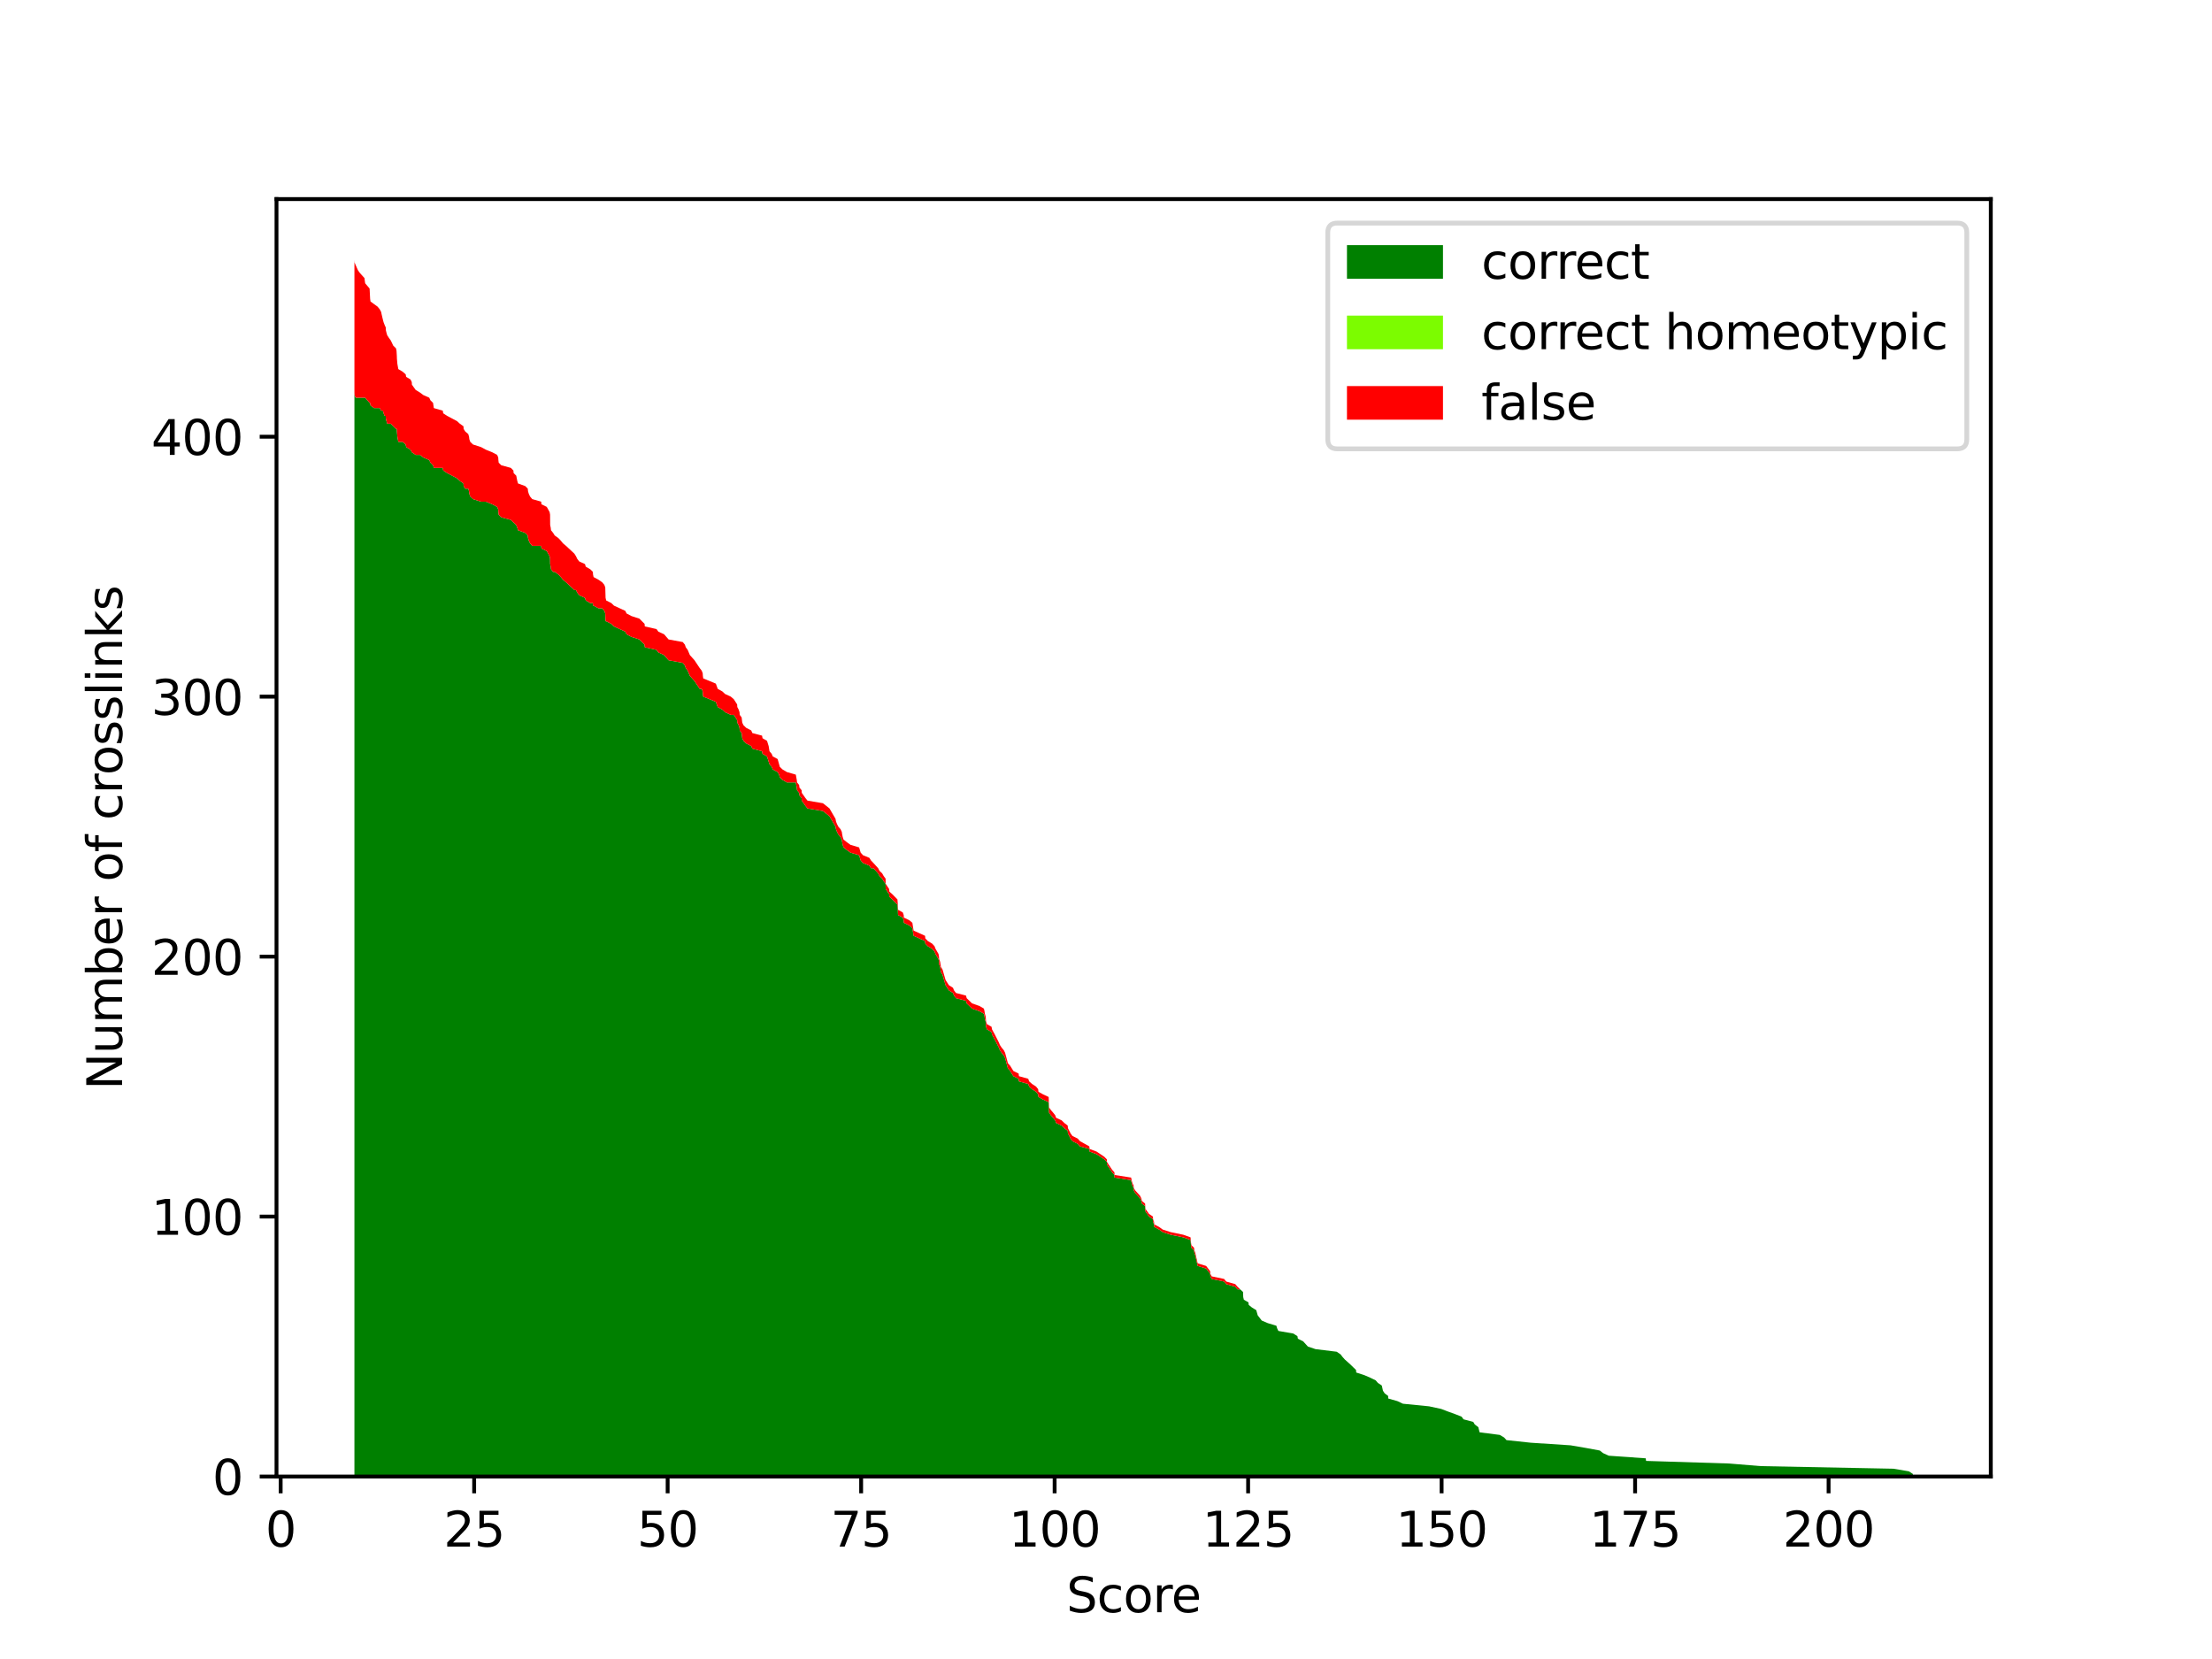<?xml version="1.0" encoding="utf-8" standalone="no"?>
<!DOCTYPE svg PUBLIC "-//W3C//DTD SVG 1.1//EN"
  "http://www.w3.org/Graphics/SVG/1.1/DTD/svg11.dtd">
<svg xmlns:xlink="http://www.w3.org/1999/xlink" width="460.8pt" height="345.6pt" viewBox="0 0 460.8 345.6" xmlns="http://www.w3.org/2000/svg" version="1.1">
 <defs>
  <style type="text/css">*{stroke-linejoin: round; stroke-linecap: butt}</style>
 </defs>
 <g id="figure_1">
  <g id="patch_1">
   <path d="M 0 345.6 
L 460.8 345.6 
L 460.8 0 
L 0 0 
z
" style="fill: #ffffff"/>
  </g>
  <g id="axes_1">
   <g id="patch_2">
    <path d="M 57.6 307.584 
L 414.72 307.584 
L 414.72 41.472 
L 57.6 41.472 
z
" style="fill: #ffffff"/>
   </g>
   <g id="PolyCollection_1">
    <path d="M 73.833 81.762 
L 73.833 307.584 
L 73.865 307.584 
L 74.091 307.584 
L 74.574 307.584 
L 74.961 307.584 
L 75.929 307.584 
L 75.993 307.584 
L 76.074 307.584 
L 76.993 307.584 
L 77.106 307.584 
L 77.186 307.584 
L 77.928 307.584 
L 78.67 307.584 
L 79.105 307.584 
L 79.395 307.584 
L 79.508 307.584 
L 79.766 307.584 
L 79.911 307.584 
L 80.121 307.584 
L 80.363 307.584 
L 80.379 307.584 
L 80.508 307.584 
L 80.669 307.584 
L 81.024 307.584 
L 81.411 307.584 
L 81.927 307.584 
L 82.491 307.584 
L 82.604 307.584 
L 82.668 307.584 
L 82.684 307.584 
L 82.781 307.584 
L 82.975 307.584 
L 83.877 307.584 
L 84.506 307.584 
L 84.619 307.584 
L 85.522 307.584 
L 85.78 307.584 
L 85.812 307.584 
L 86.586 307.584 
L 87.473 307.584 
L 88.198 307.584 
L 89.424 307.584 
L 89.666 307.584 
L 90.214 307.584 
L 90.375 307.584 
L 92.245 307.584 
L 92.326 307.584 
L 93.148 307.584 
L 95.196 307.584 
L 95.792 307.584 
L 96.55 307.584 
L 96.582 307.584 
L 96.921 307.584 
L 97.55 307.584 
L 97.711 307.584 
L 97.776 307.584 
L 97.969 307.584 
L 98.533 307.584 
L 100.21 307.584 
L 101.21 307.584 
L 102.548 307.584 
L 103.564 307.584 
L 103.789 307.584 
L 103.822 307.584 
L 103.886 307.584 
L 104.434 307.584 
L 106.417 307.584 
L 106.95 307.584 
L 106.998 307.584 
L 107.546 307.584 
L 107.756 307.584 
L 107.917 307.584 
L 109.416 307.584 
L 109.948 307.584 
L 109.997 307.584 
L 110.158 307.584 
L 110.416 307.584 
L 110.867 307.584 
L 112.738 307.584 
L 112.786 307.584 
L 113.899 307.584 
L 114.495 307.584 
L 114.592 307.584 
L 114.608 307.584 
L 114.721 307.584 
L 114.785 307.584 
L 115.221 307.584 
L 115.559 307.584 
L 116.317 307.584 
L 116.833 307.584 
L 117.268 307.584 
L 117.913 307.584 
L 119.655 307.584 
L 119.993 307.584 
L 120.251 307.584 
L 120.67 307.584 
L 121.863 307.584 
L 122.025 307.584 
L 122.96 307.584 
L 123.508 307.584 
L 123.54 307.584 
L 123.653 307.584 
L 124.653 307.584 
L 125.443 307.584 
L 125.894 307.584 
L 126.088 307.584 
L 126.152 307.584 
L 126.281 307.584 
L 127.345 307.584 
L 127.91 307.584 
L 130.264 307.584 
L 130.522 307.584 
L 131.537 307.584 
L 133.198 307.584 
L 134.278 307.584 
L 134.327 307.584 
L 136.761 307.584 
L 137.148 307.584 
L 138.341 307.584 
L 139.276 307.584 
L 142.227 307.584 
L 142.678 307.584 
L 142.856 307.584 
L 143.259 307.584 
L 143.71 307.584 
L 144.194 307.584 
L 144.678 307.584 
L 145.758 307.584 
L 146.177 307.584 
L 146.387 307.584 
L 146.419 307.584 
L 146.499 307.584 
L 147.838 307.584 
L 149.128 307.584 
L 149.515 307.584 
L 150.482 307.584 
L 151.062 307.584 
L 152.239 307.584 
L 152.868 307.584 
L 153.561 307.584 
L 153.594 307.584 
L 153.884 307.584 
L 154.061 307.584 
L 154.093 307.584 
L 154.497 307.584 
L 154.626 307.584 
L 154.884 307.584 
L 155.448 307.584 
L 156.496 307.584 
L 156.722 307.584 
L 158.753 307.584 
L 158.85 307.584 
L 159.785 307.584 
L 160.124 307.584 
L 160.301 307.584 
L 160.752 307.584 
L 160.978 307.584 
L 161.994 307.584 
L 162.3 307.584 
L 162.445 307.584 
L 163.01 307.584 
L 163.912 307.584 
L 165.783 307.584 
L 165.976 307.584 
L 166.041 307.584 
L 166.476 307.584 
L 166.54 307.584 
L 166.992 307.584 
L 167.024 307.584 
L 167.782 307.584 
L 168.217 307.584 
L 171.426 307.584 
L 172.119 307.584 
L 172.796 307.584 
L 173.425 307.584 
L 174.054 307.584 
L 174.151 307.584 
L 174.36 307.584 
L 174.634 307.584 
L 175.102 307.584 
L 175.36 307.584 
L 175.44 307.584 
L 175.553 307.584 
L 175.731 307.584 
L 176.424 307.584 
L 177.166 307.584 
L 178.971 307.584 
L 179.294 307.584 
L 179.778 307.584 
L 181.1 307.584 
L 181.438 307.584 
L 181.954 307.584 
L 182.938 307.584 
L 183.212 307.584 
L 183.776 307.584 
L 184.082 307.584 
L 184.485 307.584 
L 184.502 307.584 
L 185.227 307.584 
L 185.276 307.584 
L 185.888 307.584 
L 186.952 307.584 
L 187.033 307.584 
L 187.081 307.584 
L 188.065 307.584 
L 188.258 307.584 
L 188.291 307.584 
L 189.419 307.584 
L 190.064 307.584 
L 190.145 307.584 
L 190.322 307.584 
L 192.708 307.584 
L 192.757 307.584 
L 193.273 307.584 
L 194.175 307.584 
L 194.675 307.584 
L 194.885 307.584 
L 195.514 307.584 
L 195.61 307.584 
L 195.643 307.584 
L 195.852 307.584 
L 195.933 307.584 
L 196.014 307.584 
L 196.352 307.584 
L 196.981 307.584 
L 197.674 307.584 
L 198.529 307.584 
L 198.738 307.584 
L 199.158 307.584 
L 201.237 307.584 
L 201.382 307.584 
L 202.495 307.584 
L 204.043 307.584 
L 204.962 307.584 
L 205.091 307.584 
L 205.171 307.584 
L 205.333 307.584 
L 205.413 307.584 
L 205.607 307.584 
L 206.558 307.584 
L 206.655 307.584 
L 207.251 307.584 
L 208.074 307.584 
L 208.299 307.584 
L 208.654 307.584 
L 209.105 307.584 
L 209.38 307.584 
L 209.96 307.584 
L 210.444 307.584 
L 211.105 307.584 
L 212.201 307.584 
L 212.266 307.584 
L 214.2 307.584 
L 214.394 307.584 
L 215.007 307.584 
L 215.829 307.584 
L 216.264 307.584 
L 216.329 307.584 
L 217.296 307.584 
L 218.457 307.584 
L 218.537 307.584 
L 218.908 307.584 
L 219.376 307.584 
L 219.811 307.584 
L 220.005 307.584 
L 221.166 307.584 
L 221.714 307.584 
L 222.423 307.584 
L 222.471 307.584 
L 223.02 307.584 
L 223.407 307.584 
L 224.503 307.584 
L 224.987 307.584 
L 226.921 307.584 
L 226.986 307.584 
L 228.437 307.584 
L 230.049 307.584 
L 230.581 307.584 
L 230.598 307.584 
L 231.678 307.584 
L 232.161 307.584 
L 232.178 307.584 
L 235.628 307.584 
L 235.87 307.584 
L 236.144 307.584 
L 236.192 307.584 
L 236.515 307.584 
L 237.498 307.584 
L 237.756 307.584 
L 237.885 307.584 
L 238.546 307.584 
L 238.611 307.584 
L 239.368 307.584 
L 240.175 307.584 
L 240.207 307.584 
L 240.4 307.584 
L 240.449 307.584 
L 241.464 307.584 
L 242.222 307.584 
L 243.899 307.584 
L 246.511 307.584 
L 248.01 307.584 
L 248.107 307.584 
L 248.188 307.584 
L 248.736 307.584 
L 248.817 307.584 
L 249.01 307.584 
L 249.494 307.584 
L 251.267 307.584 
L 252.09 307.584 
L 252.138 307.584 
L 252.412 307.584 
L 255.008 307.584 
L 255.443 307.584 
L 257.33 307.584 
L 257.797 307.584 
L 258.361 307.584 
L 258.942 307.584 
L 258.99 307.584 
L 259.119 307.584 
L 260.071 307.584 
L 260.135 307.584 
L 260.812 307.584 
L 261.699 307.584 
L 262.005 307.584 
L 262.844 307.584 
L 264.101 307.584 
L 265.891 307.584 
L 266.052 307.584 
L 266.31 307.584 
L 269.422 307.584 
L 270.276 307.584 
L 270.373 307.584 
L 271.47 307.584 
L 272.453 307.584 
L 274.049 307.584 
L 278.451 307.584 
L 279.257 307.584 
L 279.676 307.584 
L 280.16 307.584 
L 281.369 307.584 
L 281.917 307.584 
L 282.482 307.584 
L 282.53 307.584 
L 284.207 307.584 
L 285.464 307.584 
L 286.577 307.584 
L 287.044 307.584 
L 287.851 307.584 
L 288.092 307.584 
L 288.447 307.584 
L 289.173 307.584 
L 289.205 307.584 
L 291.107 307.584 
L 292.252 307.584 
L 297.702 307.584 
L 300.217 307.584 
L 301.636 307.584 
L 303.135 307.584 
L 304.49 307.584 
L 304.877 307.584 
L 306.908 307.584 
L 307.231 307.584 
L 307.956 307.584 
L 308.23 307.584 
L 312.438 307.584 
L 313.341 307.584 
L 313.825 307.584 
L 318.888 307.584 
L 327.175 307.584 
L 330.335 307.584 
L 333.269 307.584 
L 333.947 307.584 
L 335.14 307.584 
L 342.83 307.584 
L 342.911 307.584 
L 360.195 307.584 
L 366.805 307.584 
L 394.424 307.584 
L 397.649 307.584 
L 398.487 307.584 
L 398.487 307.042 
L 398.487 307.042 
L 397.649 306.501 
L 394.424 305.959 
L 366.805 305.418 
L 360.195 304.876 
L 342.911 304.335 
L 342.83 303.793 
L 335.14 303.252 
L 333.947 302.71 
L 333.269 302.169 
L 330.335 301.627 
L 327.175 301.086 
L 318.888 300.544 
L 313.825 300.002 
L 313.341 299.461 
L 312.438 298.919 
L 308.23 298.378 
L 307.956 297.295 
L 307.231 296.753 
L 306.908 296.212 
L 304.877 295.67 
L 304.49 295.129 
L 303.135 294.587 
L 301.636 294.046 
L 300.217 293.504 
L 297.702 292.962 
L 292.252 292.421 
L 291.107 291.879 
L 289.205 291.338 
L 289.173 290.796 
L 288.447 290.255 
L 288.092 289.713 
L 287.851 288.63 
L 287.044 288.089 
L 286.577 287.547 
L 285.464 287.006 
L 284.207 286.464 
L 282.53 285.922 
L 282.482 285.381 
L 281.917 284.839 
L 281.369 284.298 
L 280.16 283.215 
L 279.676 282.673 
L 279.257 282.132 
L 278.451 281.59 
L 274.049 281.049 
L 272.453 280.507 
L 271.47 279.424 
L 270.373 278.882 
L 270.276 278.341 
L 269.422 277.799 
L 266.31 277.258 
L 266.052 276.716 
L 265.891 276.175 
L 264.101 275.633 
L 262.844 275.092 
L 262.005 274.009 
L 261.699 272.926 
L 260.812 272.384 
L 260.135 271.842 
L 260.071 271.301 
L 259.119 270.759 
L 258.99 270.218 
L 258.942 269.135 
L 258.361 268.593 
L 257.797 268.593 
L 257.33 268.052 
L 255.443 267.51 
L 255.008 266.969 
L 252.412 266.427 
L 252.138 265.886 
L 252.09 265.344 
L 251.267 264.261 
L 249.494 263.719 
L 249.01 261.553 
L 248.817 261.012 
L 248.736 260.47 
L 248.188 259.929 
L 248.107 259.387 
L 248.01 258.304 
L 246.511 257.762 
L 243.899 257.221 
L 242.222 256.679 
L 241.464 256.138 
L 240.449 255.596 
L 240.4 255.055 
L 240.207 254.513 
L 240.175 253.972 
L 239.368 253.43 
L 238.611 252.347 
L 238.546 251.264 
L 237.885 250.722 
L 237.756 250.181 
L 237.498 249.639 
L 236.515 248.556 
L 236.192 248.015 
L 236.144 247.473 
L 235.87 246.932 
L 235.628 245.849 
L 232.178 245.307 
L 232.161 244.766 
L 231.678 244.224 
L 230.598 242.599 
L 230.581 242.058 
L 230.049 241.516 
L 228.437 240.433 
L 226.986 239.892 
L 226.921 239.35 
L 224.987 238.809 
L 224.503 238.267 
L 223.407 237.726 
L 223.02 237.184 
L 222.471 236.101 
L 222.423 235.559 
L 221.714 235.018 
L 221.166 234.476 
L 220.005 233.935 
L 219.811 233.393 
L 219.376 232.852 
L 218.908 232.31 
L 218.537 231.769 
L 218.457 229.602 
L 217.296 229.061 
L 216.329 228.519 
L 216.264 227.978 
L 215.829 227.436 
L 215.007 226.895 
L 214.394 226.353 
L 214.2 225.812 
L 212.266 225.27 
L 212.201 224.729 
L 211.105 224.187 
L 210.444 223.104 
L 209.96 222.562 
L 209.38 220.396 
L 209.105 219.855 
L 208.654 219.313 
L 208.299 218.772 
L 208.074 218.23 
L 207.251 216.606 
L 206.655 215.522 
L 206.558 214.981 
L 205.607 214.439 
L 205.413 213.898 
L 205.333 212.815 
L 205.171 212.273 
L 205.091 211.732 
L 204.962 211.19 
L 204.043 210.649 
L 202.495 210.107 
L 201.382 209.024 
L 201.237 208.482 
L 199.158 207.941 
L 198.738 207.399 
L 198.529 206.858 
L 197.674 206.316 
L 196.981 205.233 
L 196.352 203.067 
L 196.014 202.526 
L 195.933 201.984 
L 195.852 201.442 
L 195.643 200.901 
L 195.61 200.359 
L 195.514 199.818 
L 194.885 198.735 
L 194.675 198.193 
L 194.175 197.652 
L 193.273 197.11 
L 192.757 196.569 
L 192.708 196.027 
L 190.322 194.944 
L 190.145 193.861 
L 190.064 193.319 
L 189.419 192.778 
L 188.291 192.236 
L 188.258 191.695 
L 188.065 191.153 
L 187.081 190.612 
L 187.033 189.529 
L 186.952 188.446 
L 185.888 187.362 
L 185.276 186.821 
L 185.227 186.279 
L 184.502 185.196 
L 184.485 184.113 
L 184.082 183.572 
L 183.776 183.03 
L 183.212 182.489 
L 182.938 181.947 
L 181.954 180.864 
L 181.438 180.864 
L 181.1 180.322 
L 179.778 179.781 
L 179.294 179.239 
L 178.971 178.156 
L 177.166 177.615 
L 176.424 177.073 
L 175.731 176.532 
L 175.553 175.99 
L 175.44 175.449 
L 175.36 174.907 
L 175.102 174.366 
L 174.634 173.824 
L 174.36 173.282 
L 174.151 172.741 
L 174.054 172.199 
L 173.425 171.116 
L 172.796 170.033 
L 172.119 169.492 
L 171.426 168.95 
L 168.217 168.409 
L 167.782 167.867 
L 167.024 166.784 
L 166.992 166.242 
L 166.54 165.701 
L 166.476 165.159 
L 166.041 164.618 
L 165.976 164.076 
L 165.783 162.993 
L 163.912 162.993 
L 163.01 162.452 
L 162.445 161.91 
L 162.3 161.369 
L 161.994 160.827 
L 160.978 160.286 
L 160.752 159.744 
L 160.301 159.202 
L 160.124 158.661 
L 159.785 157.578 
L 158.85 157.036 
L 158.753 156.495 
L 156.722 155.953 
L 156.496 155.412 
L 155.448 154.87 
L 154.884 154.329 
L 154.626 153.787 
L 154.497 152.704 
L 154.093 152.162 
L 154.061 151.621 
L 153.884 151.079 
L 153.594 150.538 
L 153.561 149.996 
L 152.868 148.913 
L 152.239 148.913 
L 151.062 148.372 
L 150.482 147.83 
L 149.515 147.289 
L 149.128 146.206 
L 147.838 145.664 
L 146.499 145.122 
L 146.419 144.581 
L 146.387 144.039 
L 146.177 143.498 
L 145.758 143.498 
L 144.678 141.873 
L 144.194 141.332 
L 143.71 140.79 
L 143.259 139.707 
L 142.856 139.166 
L 142.678 138.624 
L 142.227 138.082 
L 139.276 137.541 
L 138.341 136.458 
L 137.148 135.916 
L 136.761 135.375 
L 134.327 134.833 
L 134.278 134.292 
L 133.198 133.209 
L 131.537 132.667 
L 130.522 132.126 
L 130.264 131.584 
L 127.91 130.501 
L 127.345 129.959 
L 126.281 129.418 
L 126.152 129.418 
L 126.088 127.793 
L 125.894 127.252 
L 125.443 126.71 
L 124.653 126.71 
L 123.653 126.169 
L 123.54 126.169 
L 123.508 125.627 
L 122.96 125.627 
L 122.025 125.086 
L 121.863 124.544 
L 120.67 124.002 
L 120.251 123.461 
L 119.993 122.919 
L 119.655 122.919 
L 117.913 121.295 
L 117.268 120.753 
L 116.833 120.212 
L 116.317 119.67 
L 115.559 119.129 
L 115.221 119.129 
L 114.785 118.587 
L 114.721 118.046 
L 114.608 117.504 
L 114.592 116.421 
L 114.495 115.879 
L 113.899 114.796 
L 112.786 114.255 
L 112.738 113.713 
L 110.867 113.713 
L 110.416 113.172 
L 110.158 112.63 
L 109.997 112.089 
L 109.948 111.547 
L 109.416 111.006 
L 107.917 110.464 
L 107.756 109.922 
L 107.546 109.381 
L 106.998 108.839 
L 106.95 108.839 
L 106.417 108.298 
L 104.434 107.756 
L 103.886 107.215 
L 103.822 106.673 
L 103.789 106.132 
L 103.564 105.59 
L 102.548 105.049 
L 101.21 104.507 
L 100.21 104.507 
L 98.533 103.966 
L 97.969 103.424 
L 97.776 102.882 
L 97.711 102.341 
L 97.55 101.799 
L 96.921 101.799 
L 96.582 101.258 
L 96.55 100.716 
L 95.792 100.175 
L 95.196 99.633 
L 93.148 98.55 
L 92.326 98.009 
L 92.245 97.467 
L 90.375 97.467 
L 90.214 96.926 
L 89.666 96.384 
L 89.424 95.842 
L 88.198 95.301 
L 87.473 94.759 
L 86.586 94.759 
L 85.812 94.218 
L 85.78 94.218 
L 85.522 93.676 
L 84.619 93.135 
L 84.506 92.593 
L 83.877 92.052 
L 82.975 92.052 
L 82.781 90.969 
L 82.684 89.886 
L 82.668 89.344 
L 82.604 89.344 
L 82.491 89.344 
L 81.927 88.802 
L 81.411 88.261 
L 81.024 88.261 
L 80.669 88.261 
L 80.508 87.719 
L 80.379 87.178 
L 80.363 86.636 
L 80.121 86.636 
L 79.911 86.095 
L 79.766 85.553 
L 79.508 85.553 
L 79.395 85.553 
L 79.105 85.012 
L 78.67 85.012 
L 77.928 85.012 
L 77.186 84.47 
L 77.106 83.929 
L 76.993 83.929 
L 76.074 82.846 
L 75.993 82.846 
L 75.929 82.846 
L 74.961 82.846 
L 74.574 82.846 
L 74.091 82.846 
L 73.865 82.304 
L 73.833 81.762 
z
" clip-path="url(#p933a259ceb)" style="fill: #008000"/>
   </g>
   <g id="PolyCollection_2">
    <path d="M 73.833 81.762 
L 73.833 81.762 
L 73.865 82.304 
L 74.091 82.846 
L 74.574 82.846 
L 74.961 82.846 
L 75.929 82.846 
L 75.993 82.846 
L 76.074 82.846 
L 76.993 83.929 
L 77.106 83.929 
L 77.186 84.47 
L 77.928 85.012 
L 78.67 85.012 
L 79.105 85.012 
L 79.395 85.553 
L 79.508 85.553 
L 79.766 85.553 
L 79.911 86.095 
L 80.121 86.636 
L 80.363 86.636 
L 80.379 87.178 
L 80.508 87.719 
L 80.669 88.261 
L 81.024 88.261 
L 81.411 88.261 
L 81.927 88.802 
L 82.491 89.344 
L 82.604 89.344 
L 82.668 89.344 
L 82.684 89.886 
L 82.781 90.969 
L 82.975 92.052 
L 83.877 92.052 
L 84.506 92.593 
L 84.619 93.135 
L 85.522 93.676 
L 85.78 94.218 
L 85.812 94.218 
L 86.586 94.759 
L 87.473 94.759 
L 88.198 95.301 
L 89.424 95.842 
L 89.666 96.384 
L 90.214 96.926 
L 90.375 97.467 
L 92.245 97.467 
L 92.326 98.009 
L 93.148 98.55 
L 95.196 99.633 
L 95.792 100.175 
L 96.55 100.716 
L 96.582 101.258 
L 96.921 101.799 
L 97.55 101.799 
L 97.711 102.341 
L 97.776 102.882 
L 97.969 103.424 
L 98.533 103.966 
L 100.21 104.507 
L 101.21 104.507 
L 102.548 105.049 
L 103.564 105.59 
L 103.789 106.132 
L 103.822 106.673 
L 103.886 107.215 
L 104.434 107.756 
L 106.417 108.298 
L 106.95 108.839 
L 106.998 108.839 
L 107.546 109.381 
L 107.756 109.922 
L 107.917 110.464 
L 109.416 111.006 
L 109.948 111.547 
L 109.997 112.089 
L 110.158 112.63 
L 110.416 113.172 
L 110.867 113.713 
L 112.738 113.713 
L 112.786 114.255 
L 113.899 114.796 
L 114.495 115.879 
L 114.592 116.421 
L 114.608 117.504 
L 114.721 118.046 
L 114.785 118.587 
L 115.221 119.129 
L 115.559 119.129 
L 116.317 119.67 
L 116.833 120.212 
L 117.268 120.753 
L 117.913 121.295 
L 119.655 122.919 
L 119.993 122.919 
L 120.251 123.461 
L 120.67 124.002 
L 121.863 124.544 
L 122.025 125.086 
L 122.96 125.627 
L 123.508 125.627 
L 123.54 126.169 
L 123.653 126.169 
L 124.653 126.71 
L 125.443 126.71 
L 125.894 127.252 
L 126.088 127.793 
L 126.152 129.418 
L 126.281 129.418 
L 127.345 129.959 
L 127.91 130.501 
L 130.264 131.584 
L 130.522 132.126 
L 131.537 132.667 
L 133.198 133.209 
L 134.278 134.292 
L 134.327 134.833 
L 136.761 135.375 
L 137.148 135.916 
L 138.341 136.458 
L 139.276 137.541 
L 142.227 138.082 
L 142.678 138.624 
L 142.856 139.166 
L 143.259 139.707 
L 143.71 140.79 
L 144.194 141.332 
L 144.678 141.873 
L 145.758 143.498 
L 146.177 143.498 
L 146.387 144.039 
L 146.419 144.581 
L 146.499 145.122 
L 147.838 145.664 
L 149.128 146.206 
L 149.515 147.289 
L 150.482 147.83 
L 151.062 148.372 
L 152.239 148.913 
L 152.868 148.913 
L 153.561 149.996 
L 153.594 150.538 
L 153.884 151.079 
L 154.061 151.621 
L 154.093 152.162 
L 154.497 152.704 
L 154.626 153.787 
L 154.884 154.329 
L 155.448 154.87 
L 156.496 155.412 
L 156.722 155.953 
L 158.753 156.495 
L 158.85 157.036 
L 159.785 157.578 
L 160.124 158.661 
L 160.301 159.202 
L 160.752 159.744 
L 160.978 160.286 
L 161.994 160.827 
L 162.3 161.369 
L 162.445 161.91 
L 163.01 162.452 
L 163.912 162.993 
L 165.783 162.993 
L 165.976 164.076 
L 166.041 164.618 
L 166.476 165.159 
L 166.54 165.701 
L 166.992 166.242 
L 167.024 166.784 
L 167.782 167.867 
L 168.217 168.409 
L 171.426 168.95 
L 172.119 169.492 
L 172.796 170.033 
L 173.425 171.116 
L 174.054 172.199 
L 174.151 172.741 
L 174.36 173.282 
L 174.634 173.824 
L 175.102 174.366 
L 175.36 174.907 
L 175.44 175.449 
L 175.553 175.99 
L 175.731 176.532 
L 176.424 177.073 
L 177.166 177.615 
L 178.971 178.156 
L 179.294 179.239 
L 179.778 179.781 
L 181.1 180.322 
L 181.438 180.864 
L 181.954 180.864 
L 182.938 181.947 
L 183.212 182.489 
L 183.776 183.03 
L 184.082 183.572 
L 184.485 184.113 
L 184.502 185.196 
L 185.227 186.279 
L 185.276 186.821 
L 185.888 187.362 
L 186.952 188.446 
L 187.033 189.529 
L 187.081 190.612 
L 188.065 191.153 
L 188.258 191.695 
L 188.291 192.236 
L 189.419 192.778 
L 190.064 193.319 
L 190.145 193.861 
L 190.322 194.944 
L 192.708 196.027 
L 192.757 196.569 
L 193.273 197.11 
L 194.175 197.652 
L 194.675 198.193 
L 194.885 198.735 
L 195.514 199.818 
L 195.61 200.359 
L 195.643 200.901 
L 195.852 201.442 
L 195.933 201.984 
L 196.014 202.526 
L 196.352 203.067 
L 196.981 205.233 
L 197.674 206.316 
L 198.529 206.858 
L 198.738 207.399 
L 199.158 207.941 
L 201.237 208.482 
L 201.382 209.024 
L 202.495 210.107 
L 204.043 210.649 
L 204.962 211.19 
L 205.091 211.732 
L 205.171 212.273 
L 205.333 212.815 
L 205.413 213.898 
L 205.607 214.439 
L 206.558 214.981 
L 206.655 215.522 
L 207.251 216.606 
L 208.074 218.23 
L 208.299 218.772 
L 208.654 219.313 
L 209.105 219.855 
L 209.38 220.396 
L 209.96 222.562 
L 210.444 223.104 
L 211.105 224.187 
L 212.201 224.729 
L 212.266 225.27 
L 214.2 225.812 
L 214.394 226.353 
L 215.007 226.895 
L 215.829 227.436 
L 216.264 227.978 
L 216.329 228.519 
L 217.296 229.061 
L 218.457 229.602 
L 218.537 231.769 
L 218.908 232.31 
L 219.376 232.852 
L 219.811 233.393 
L 220.005 233.935 
L 221.166 234.476 
L 221.714 235.018 
L 222.423 235.559 
L 222.471 236.101 
L 223.02 237.184 
L 223.407 237.726 
L 224.503 238.267 
L 224.987 238.809 
L 226.921 239.35 
L 226.986 239.892 
L 228.437 240.433 
L 230.049 241.516 
L 230.581 242.058 
L 230.598 242.599 
L 231.678 244.224 
L 232.161 244.766 
L 232.178 245.307 
L 235.628 245.849 
L 235.87 246.932 
L 236.144 247.473 
L 236.192 248.015 
L 236.515 248.556 
L 237.498 249.639 
L 237.756 250.181 
L 237.885 250.722 
L 238.546 251.264 
L 238.611 252.347 
L 239.368 253.43 
L 240.175 253.972 
L 240.207 254.513 
L 240.4 255.055 
L 240.449 255.596 
L 241.464 256.138 
L 242.222 256.679 
L 243.899 257.221 
L 246.511 257.762 
L 248.01 258.304 
L 248.107 259.387 
L 248.188 259.929 
L 248.736 260.47 
L 248.817 261.012 
L 249.01 261.553 
L 249.494 263.719 
L 251.267 264.261 
L 252.09 265.344 
L 252.138 265.886 
L 252.412 266.427 
L 255.008 266.969 
L 255.443 267.51 
L 257.33 268.052 
L 257.797 268.593 
L 258.361 268.593 
L 258.942 269.135 
L 258.99 270.218 
L 259.119 270.759 
L 260.071 271.301 
L 260.135 271.842 
L 260.812 272.384 
L 261.699 272.926 
L 262.005 274.009 
L 262.844 275.092 
L 264.101 275.633 
L 265.891 276.175 
L 266.052 276.716 
L 266.31 277.258 
L 269.422 277.799 
L 270.276 278.341 
L 270.373 278.882 
L 271.47 279.424 
L 272.453 280.507 
L 274.049 281.049 
L 278.451 281.59 
L 279.257 282.132 
L 279.676 282.673 
L 280.16 283.215 
L 281.369 284.298 
L 281.917 284.839 
L 282.482 285.381 
L 282.53 285.922 
L 284.207 286.464 
L 285.464 287.006 
L 286.577 287.547 
L 287.044 288.089 
L 287.851 288.63 
L 288.092 289.713 
L 288.447 290.255 
L 289.173 290.796 
L 289.205 291.338 
L 291.107 291.879 
L 292.252 292.421 
L 297.702 292.962 
L 300.217 293.504 
L 301.636 294.046 
L 303.135 294.587 
L 304.49 295.129 
L 304.877 295.67 
L 306.908 296.212 
L 307.231 296.753 
L 307.956 297.295 
L 308.23 298.378 
L 312.438 298.919 
L 313.341 299.461 
L 313.825 300.002 
L 318.888 300.544 
L 327.175 301.086 
L 330.335 301.627 
L 333.269 302.169 
L 333.947 302.71 
L 335.14 303.252 
L 342.83 303.793 
L 342.911 304.335 
L 360.195 304.876 
L 366.805 305.418 
L 394.424 305.959 
L 397.649 306.501 
L 398.487 307.042 
L 398.487 307.042 
L 398.487 307.042 
L 397.649 306.501 
L 394.424 305.959 
L 366.805 305.418 
L 360.195 304.876 
L 342.911 304.335 
L 342.83 303.793 
L 335.14 303.252 
L 333.947 302.71 
L 333.269 302.169 
L 330.335 301.627 
L 327.175 301.086 
L 318.888 300.544 
L 313.825 300.002 
L 313.341 299.461 
L 312.438 298.919 
L 308.23 298.378 
L 307.956 297.295 
L 307.231 296.753 
L 306.908 296.212 
L 304.877 295.67 
L 304.49 295.129 
L 303.135 294.587 
L 301.636 294.046 
L 300.217 293.504 
L 297.702 292.962 
L 292.252 292.421 
L 291.107 291.879 
L 289.205 291.338 
L 289.173 290.796 
L 288.447 290.255 
L 288.092 289.713 
L 287.851 288.63 
L 287.044 288.089 
L 286.577 287.547 
L 285.464 287.006 
L 284.207 286.464 
L 282.53 285.922 
L 282.482 285.381 
L 281.917 284.839 
L 281.369 284.298 
L 280.16 283.215 
L 279.676 282.673 
L 279.257 282.132 
L 278.451 281.59 
L 274.049 281.049 
L 272.453 280.507 
L 271.47 279.424 
L 270.373 278.882 
L 270.276 278.341 
L 269.422 277.799 
L 266.31 277.258 
L 266.052 276.716 
L 265.891 276.175 
L 264.101 275.633 
L 262.844 275.092 
L 262.005 274.009 
L 261.699 272.926 
L 260.812 272.384 
L 260.135 271.842 
L 260.071 271.301 
L 259.119 270.759 
L 258.99 270.218 
L 258.942 269.135 
L 258.361 268.593 
L 257.797 268.593 
L 257.33 268.052 
L 255.443 267.51 
L 255.008 266.969 
L 252.412 266.427 
L 252.138 265.886 
L 252.09 265.344 
L 251.267 264.261 
L 249.494 263.719 
L 249.01 261.553 
L 248.817 261.012 
L 248.736 260.47 
L 248.188 259.929 
L 248.107 259.387 
L 248.01 258.304 
L 246.511 257.762 
L 243.899 257.221 
L 242.222 256.679 
L 241.464 256.138 
L 240.449 255.596 
L 240.4 255.055 
L 240.207 254.513 
L 240.175 253.972 
L 239.368 253.43 
L 238.611 252.347 
L 238.546 251.264 
L 237.885 250.722 
L 237.756 250.181 
L 237.498 249.639 
L 236.515 248.556 
L 236.192 248.015 
L 236.144 247.473 
L 235.87 246.932 
L 235.628 245.849 
L 232.178 245.307 
L 232.161 244.766 
L 231.678 244.224 
L 230.598 242.599 
L 230.581 242.058 
L 230.049 241.516 
L 228.437 240.433 
L 226.986 239.892 
L 226.921 239.35 
L 224.987 238.809 
L 224.503 238.267 
L 223.407 237.726 
L 223.02 237.184 
L 222.471 236.101 
L 222.423 235.559 
L 221.714 235.018 
L 221.166 234.476 
L 220.005 233.935 
L 219.811 233.393 
L 219.376 232.852 
L 218.908 232.31 
L 218.537 231.769 
L 218.457 229.602 
L 217.296 229.061 
L 216.329 228.519 
L 216.264 227.978 
L 215.829 227.436 
L 215.007 226.895 
L 214.394 226.353 
L 214.2 225.812 
L 212.266 225.27 
L 212.201 224.729 
L 211.105 224.187 
L 210.444 223.104 
L 209.96 222.562 
L 209.38 220.396 
L 209.105 219.855 
L 208.654 219.313 
L 208.299 218.772 
L 208.074 218.23 
L 207.251 216.606 
L 206.655 215.522 
L 206.558 214.981 
L 205.607 214.439 
L 205.413 213.898 
L 205.333 212.815 
L 205.171 212.273 
L 205.091 211.732 
L 204.962 211.19 
L 204.043 210.649 
L 202.495 210.107 
L 201.382 209.024 
L 201.237 208.482 
L 199.158 207.941 
L 198.738 207.399 
L 198.529 206.858 
L 197.674 206.316 
L 196.981 205.233 
L 196.352 203.067 
L 196.014 202.526 
L 195.933 201.984 
L 195.852 201.442 
L 195.643 200.901 
L 195.61 200.359 
L 195.514 199.818 
L 194.885 198.735 
L 194.675 198.193 
L 194.175 197.652 
L 193.273 197.11 
L 192.757 196.569 
L 192.708 196.027 
L 190.322 194.944 
L 190.145 193.861 
L 190.064 193.319 
L 189.419 192.778 
L 188.291 192.236 
L 188.258 191.695 
L 188.065 191.153 
L 187.081 190.612 
L 187.033 189.529 
L 186.952 188.446 
L 185.888 187.362 
L 185.276 186.821 
L 185.227 186.279 
L 184.502 185.196 
L 184.485 184.113 
L 184.082 183.572 
L 183.776 183.03 
L 183.212 182.489 
L 182.938 181.947 
L 181.954 180.864 
L 181.438 180.864 
L 181.1 180.322 
L 179.778 179.781 
L 179.294 179.239 
L 178.971 178.156 
L 177.166 177.615 
L 176.424 177.073 
L 175.731 176.532 
L 175.553 175.99 
L 175.44 175.449 
L 175.36 174.907 
L 175.102 174.366 
L 174.634 173.824 
L 174.36 173.282 
L 174.151 172.741 
L 174.054 172.199 
L 173.425 171.116 
L 172.796 170.033 
L 172.119 169.492 
L 171.426 168.95 
L 168.217 168.409 
L 167.782 167.867 
L 167.024 166.784 
L 166.992 166.242 
L 166.54 165.701 
L 166.476 165.159 
L 166.041 164.618 
L 165.976 164.076 
L 165.783 162.993 
L 163.912 162.993 
L 163.01 162.452 
L 162.445 161.91 
L 162.3 161.369 
L 161.994 160.827 
L 160.978 160.286 
L 160.752 159.744 
L 160.301 159.202 
L 160.124 158.661 
L 159.785 157.578 
L 158.85 157.036 
L 158.753 156.495 
L 156.722 155.953 
L 156.496 155.412 
L 155.448 154.87 
L 154.884 154.329 
L 154.626 153.787 
L 154.497 152.704 
L 154.093 152.162 
L 154.061 151.621 
L 153.884 151.079 
L 153.594 150.538 
L 153.561 149.996 
L 152.868 148.913 
L 152.239 148.913 
L 151.062 148.372 
L 150.482 147.83 
L 149.515 147.289 
L 149.128 146.206 
L 147.838 145.664 
L 146.499 145.122 
L 146.419 144.581 
L 146.387 144.039 
L 146.177 143.498 
L 145.758 143.498 
L 144.678 141.873 
L 144.194 141.332 
L 143.71 140.79 
L 143.259 139.707 
L 142.856 139.166 
L 142.678 138.624 
L 142.227 138.082 
L 139.276 137.541 
L 138.341 136.458 
L 137.148 135.916 
L 136.761 135.375 
L 134.327 134.833 
L 134.278 134.292 
L 133.198 133.209 
L 131.537 132.667 
L 130.522 132.126 
L 130.264 131.584 
L 127.91 130.501 
L 127.345 129.959 
L 126.281 129.418 
L 126.152 129.418 
L 126.088 127.793 
L 125.894 127.252 
L 125.443 126.71 
L 124.653 126.71 
L 123.653 126.169 
L 123.54 126.169 
L 123.508 125.627 
L 122.96 125.627 
L 122.025 125.086 
L 121.863 124.544 
L 120.67 124.002 
L 120.251 123.461 
L 119.993 122.919 
L 119.655 122.919 
L 117.913 121.295 
L 117.268 120.753 
L 116.833 120.212 
L 116.317 119.67 
L 115.559 119.129 
L 115.221 119.129 
L 114.785 118.587 
L 114.721 118.046 
L 114.608 117.504 
L 114.592 116.421 
L 114.495 115.879 
L 113.899 114.796 
L 112.786 114.255 
L 112.738 113.713 
L 110.867 113.713 
L 110.416 113.172 
L 110.158 112.63 
L 109.997 112.089 
L 109.948 111.547 
L 109.416 111.006 
L 107.917 110.464 
L 107.756 109.922 
L 107.546 109.381 
L 106.998 108.839 
L 106.95 108.839 
L 106.417 108.298 
L 104.434 107.756 
L 103.886 107.215 
L 103.822 106.673 
L 103.789 106.132 
L 103.564 105.59 
L 102.548 105.049 
L 101.21 104.507 
L 100.21 104.507 
L 98.533 103.966 
L 97.969 103.424 
L 97.776 102.882 
L 97.711 102.341 
L 97.55 101.799 
L 96.921 101.799 
L 96.582 101.258 
L 96.55 100.716 
L 95.792 100.175 
L 95.196 99.633 
L 93.148 98.55 
L 92.326 98.009 
L 92.245 97.467 
L 90.375 97.467 
L 90.214 96.926 
L 89.666 96.384 
L 89.424 95.842 
L 88.198 95.301 
L 87.473 94.759 
L 86.586 94.759 
L 85.812 94.218 
L 85.78 94.218 
L 85.522 93.676 
L 84.619 93.135 
L 84.506 92.593 
L 83.877 92.052 
L 82.975 92.052 
L 82.781 90.969 
L 82.684 89.886 
L 82.668 89.344 
L 82.604 89.344 
L 82.491 89.344 
L 81.927 88.802 
L 81.411 88.261 
L 81.024 88.261 
L 80.669 88.261 
L 80.508 87.719 
L 80.379 87.178 
L 80.363 86.636 
L 80.121 86.636 
L 79.911 86.095 
L 79.766 85.553 
L 79.508 85.553 
L 79.395 85.553 
L 79.105 85.012 
L 78.67 85.012 
L 77.928 85.012 
L 77.186 84.47 
L 77.106 83.929 
L 76.993 83.929 
L 76.074 82.846 
L 75.993 82.846 
L 75.929 82.846 
L 74.961 82.846 
L 74.574 82.846 
L 74.091 82.846 
L 73.865 82.304 
L 73.833 81.762 
z
" clip-path="url(#p933a259ceb)" style="fill: #7cfc00"/>
   </g>
   <g id="PolyCollection_3">
    <path d="M 73.833 54.144 
L 73.833 81.762 
L 73.865 82.304 
L 74.091 82.846 
L 74.574 82.846 
L 74.961 82.846 
L 75.929 82.846 
L 75.993 82.846 
L 76.074 82.846 
L 76.993 83.929 
L 77.106 83.929 
L 77.186 84.47 
L 77.928 85.012 
L 78.67 85.012 
L 79.105 85.012 
L 79.395 85.553 
L 79.508 85.553 
L 79.766 85.553 
L 79.911 86.095 
L 80.121 86.636 
L 80.363 86.636 
L 80.379 87.178 
L 80.508 87.719 
L 80.669 88.261 
L 81.024 88.261 
L 81.411 88.261 
L 81.927 88.802 
L 82.491 89.344 
L 82.604 89.344 
L 82.668 89.344 
L 82.684 89.886 
L 82.781 90.969 
L 82.975 92.052 
L 83.877 92.052 
L 84.506 92.593 
L 84.619 93.135 
L 85.522 93.676 
L 85.78 94.218 
L 85.812 94.218 
L 86.586 94.759 
L 87.473 94.759 
L 88.198 95.301 
L 89.424 95.842 
L 89.666 96.384 
L 90.214 96.926 
L 90.375 97.467 
L 92.245 97.467 
L 92.326 98.009 
L 93.148 98.55 
L 95.196 99.633 
L 95.792 100.175 
L 96.55 100.716 
L 96.582 101.258 
L 96.921 101.799 
L 97.55 101.799 
L 97.711 102.341 
L 97.776 102.882 
L 97.969 103.424 
L 98.533 103.966 
L 100.21 104.507 
L 101.21 104.507 
L 102.548 105.049 
L 103.564 105.59 
L 103.789 106.132 
L 103.822 106.673 
L 103.886 107.215 
L 104.434 107.756 
L 106.417 108.298 
L 106.95 108.839 
L 106.998 108.839 
L 107.546 109.381 
L 107.756 109.922 
L 107.917 110.464 
L 109.416 111.006 
L 109.948 111.547 
L 109.997 112.089 
L 110.158 112.63 
L 110.416 113.172 
L 110.867 113.713 
L 112.738 113.713 
L 112.786 114.255 
L 113.899 114.796 
L 114.495 115.879 
L 114.592 116.421 
L 114.608 117.504 
L 114.721 118.046 
L 114.785 118.587 
L 115.221 119.129 
L 115.559 119.129 
L 116.317 119.67 
L 116.833 120.212 
L 117.268 120.753 
L 117.913 121.295 
L 119.655 122.919 
L 119.993 122.919 
L 120.251 123.461 
L 120.67 124.002 
L 121.863 124.544 
L 122.025 125.086 
L 122.96 125.627 
L 123.508 125.627 
L 123.54 126.169 
L 123.653 126.169 
L 124.653 126.71 
L 125.443 126.71 
L 125.894 127.252 
L 126.088 127.793 
L 126.152 129.418 
L 126.281 129.418 
L 127.345 129.959 
L 127.91 130.501 
L 130.264 131.584 
L 130.522 132.126 
L 131.537 132.667 
L 133.198 133.209 
L 134.278 134.292 
L 134.327 134.833 
L 136.761 135.375 
L 137.148 135.916 
L 138.341 136.458 
L 139.276 137.541 
L 142.227 138.082 
L 142.678 138.624 
L 142.856 139.166 
L 143.259 139.707 
L 143.71 140.79 
L 144.194 141.332 
L 144.678 141.873 
L 145.758 143.498 
L 146.177 143.498 
L 146.387 144.039 
L 146.419 144.581 
L 146.499 145.122 
L 147.838 145.664 
L 149.128 146.206 
L 149.515 147.289 
L 150.482 147.83 
L 151.062 148.372 
L 152.239 148.913 
L 152.868 148.913 
L 153.561 149.996 
L 153.594 150.538 
L 153.884 151.079 
L 154.061 151.621 
L 154.093 152.162 
L 154.497 152.704 
L 154.626 153.787 
L 154.884 154.329 
L 155.448 154.87 
L 156.496 155.412 
L 156.722 155.953 
L 158.753 156.495 
L 158.85 157.036 
L 159.785 157.578 
L 160.124 158.661 
L 160.301 159.202 
L 160.752 159.744 
L 160.978 160.286 
L 161.994 160.827 
L 162.3 161.369 
L 162.445 161.91 
L 163.01 162.452 
L 163.912 162.993 
L 165.783 162.993 
L 165.976 164.076 
L 166.041 164.618 
L 166.476 165.159 
L 166.54 165.701 
L 166.992 166.242 
L 167.024 166.784 
L 167.782 167.867 
L 168.217 168.409 
L 171.426 168.95 
L 172.119 169.492 
L 172.796 170.033 
L 173.425 171.116 
L 174.054 172.199 
L 174.151 172.741 
L 174.36 173.282 
L 174.634 173.824 
L 175.102 174.366 
L 175.36 174.907 
L 175.44 175.449 
L 175.553 175.99 
L 175.731 176.532 
L 176.424 177.073 
L 177.166 177.615 
L 178.971 178.156 
L 179.294 179.239 
L 179.778 179.781 
L 181.1 180.322 
L 181.438 180.864 
L 181.954 180.864 
L 182.938 181.947 
L 183.212 182.489 
L 183.776 183.03 
L 184.082 183.572 
L 184.485 184.113 
L 184.502 185.196 
L 185.227 186.279 
L 185.276 186.821 
L 185.888 187.362 
L 186.952 188.446 
L 187.033 189.529 
L 187.081 190.612 
L 188.065 191.153 
L 188.258 191.695 
L 188.291 192.236 
L 189.419 192.778 
L 190.064 193.319 
L 190.145 193.861 
L 190.322 194.944 
L 192.708 196.027 
L 192.757 196.569 
L 193.273 197.11 
L 194.175 197.652 
L 194.675 198.193 
L 194.885 198.735 
L 195.514 199.818 
L 195.61 200.359 
L 195.643 200.901 
L 195.852 201.442 
L 195.933 201.984 
L 196.014 202.526 
L 196.352 203.067 
L 196.981 205.233 
L 197.674 206.316 
L 198.529 206.858 
L 198.738 207.399 
L 199.158 207.941 
L 201.237 208.482 
L 201.382 209.024 
L 202.495 210.107 
L 204.043 210.649 
L 204.962 211.19 
L 205.091 211.732 
L 205.171 212.273 
L 205.333 212.815 
L 205.413 213.898 
L 205.607 214.439 
L 206.558 214.981 
L 206.655 215.522 
L 207.251 216.606 
L 208.074 218.23 
L 208.299 218.772 
L 208.654 219.313 
L 209.105 219.855 
L 209.38 220.396 
L 209.96 222.562 
L 210.444 223.104 
L 211.105 224.187 
L 212.201 224.729 
L 212.266 225.27 
L 214.2 225.812 
L 214.394 226.353 
L 215.007 226.895 
L 215.829 227.436 
L 216.264 227.978 
L 216.329 228.519 
L 217.296 229.061 
L 218.457 229.602 
L 218.537 231.769 
L 218.908 232.31 
L 219.376 232.852 
L 219.811 233.393 
L 220.005 233.935 
L 221.166 234.476 
L 221.714 235.018 
L 222.423 235.559 
L 222.471 236.101 
L 223.02 237.184 
L 223.407 237.726 
L 224.503 238.267 
L 224.987 238.809 
L 226.921 239.35 
L 226.986 239.892 
L 228.437 240.433 
L 230.049 241.516 
L 230.581 242.058 
L 230.598 242.599 
L 231.678 244.224 
L 232.161 244.766 
L 232.178 245.307 
L 235.628 245.849 
L 235.87 246.932 
L 236.144 247.473 
L 236.192 248.015 
L 236.515 248.556 
L 237.498 249.639 
L 237.756 250.181 
L 237.885 250.722 
L 238.546 251.264 
L 238.611 252.347 
L 239.368 253.43 
L 240.175 253.972 
L 240.207 254.513 
L 240.4 255.055 
L 240.449 255.596 
L 241.464 256.138 
L 242.222 256.679 
L 243.899 257.221 
L 246.511 257.762 
L 248.01 258.304 
L 248.107 259.387 
L 248.188 259.929 
L 248.736 260.47 
L 248.817 261.012 
L 249.01 261.553 
L 249.494 263.719 
L 251.267 264.261 
L 252.09 265.344 
L 252.138 265.886 
L 252.412 266.427 
L 255.008 266.969 
L 255.443 267.51 
L 257.33 268.052 
L 257.797 268.593 
L 258.361 268.593 
L 258.942 269.135 
L 258.99 270.218 
L 259.119 270.759 
L 260.071 271.301 
L 260.135 271.842 
L 260.812 272.384 
L 261.699 272.926 
L 262.005 274.009 
L 262.844 275.092 
L 264.101 275.633 
L 265.891 276.175 
L 266.052 276.716 
L 266.31 277.258 
L 269.422 277.799 
L 270.276 278.341 
L 270.373 278.882 
L 271.47 279.424 
L 272.453 280.507 
L 274.049 281.049 
L 278.451 281.59 
L 279.257 282.132 
L 279.676 282.673 
L 280.16 283.215 
L 281.369 284.298 
L 281.917 284.839 
L 282.482 285.381 
L 282.53 285.922 
L 284.207 286.464 
L 285.464 287.006 
L 286.577 287.547 
L 287.044 288.089 
L 287.851 288.63 
L 288.092 289.713 
L 288.447 290.255 
L 289.173 290.796 
L 289.205 291.338 
L 291.107 291.879 
L 292.252 292.421 
L 297.702 292.962 
L 300.217 293.504 
L 301.636 294.046 
L 303.135 294.587 
L 304.49 295.129 
L 304.877 295.67 
L 306.908 296.212 
L 307.231 296.753 
L 307.956 297.295 
L 308.23 298.378 
L 312.438 298.919 
L 313.341 299.461 
L 313.825 300.002 
L 318.888 300.544 
L 327.175 301.086 
L 330.335 301.627 
L 333.269 302.169 
L 333.947 302.71 
L 335.14 303.252 
L 342.83 303.793 
L 342.911 304.335 
L 360.195 304.876 
L 366.805 305.418 
L 394.424 305.959 
L 397.649 306.501 
L 398.487 307.042 
L 398.487 307.042 
L 398.487 307.042 
L 397.649 306.501 
L 394.424 305.959 
L 366.805 305.418 
L 360.195 304.876 
L 342.911 304.335 
L 342.83 303.793 
L 335.14 303.252 
L 333.947 302.71 
L 333.269 302.169 
L 330.335 301.627 
L 327.175 301.086 
L 318.888 300.544 
L 313.825 300.002 
L 313.341 299.461 
L 312.438 298.919 
L 308.23 298.378 
L 307.956 297.295 
L 307.231 296.753 
L 306.908 296.212 
L 304.877 295.67 
L 304.49 295.129 
L 303.135 294.587 
L 301.636 294.046 
L 300.217 293.504 
L 297.702 292.962 
L 292.252 292.421 
L 291.107 291.879 
L 289.205 291.338 
L 289.173 290.796 
L 288.447 290.255 
L 288.092 289.713 
L 287.851 288.63 
L 287.044 288.089 
L 286.577 287.547 
L 285.464 287.006 
L 284.207 286.464 
L 282.53 285.922 
L 282.482 285.381 
L 281.917 284.839 
L 281.369 284.298 
L 280.16 283.215 
L 279.676 282.673 
L 279.257 282.132 
L 278.451 281.59 
L 274.049 281.049 
L 272.453 280.507 
L 271.47 279.424 
L 270.373 278.882 
L 270.276 278.341 
L 269.422 277.799 
L 266.31 277.258 
L 266.052 276.716 
L 265.891 276.175 
L 264.101 275.633 
L 262.844 275.092 
L 262.005 274.009 
L 261.699 272.926 
L 260.812 272.384 
L 260.135 271.842 
L 260.071 271.301 
L 259.119 270.759 
L 258.99 270.218 
L 258.942 269.135 
L 258.361 268.593 
L 257.797 268.052 
L 257.33 267.51 
L 255.443 266.969 
L 255.008 266.427 
L 252.412 265.886 
L 252.138 265.344 
L 252.09 264.802 
L 251.267 263.719 
L 249.494 263.178 
L 249.01 261.012 
L 248.817 260.47 
L 248.736 259.929 
L 248.188 259.387 
L 248.107 258.846 
L 248.01 257.762 
L 246.511 257.221 
L 243.899 256.679 
L 242.222 256.138 
L 241.464 255.596 
L 240.449 255.055 
L 240.4 254.513 
L 240.207 253.972 
L 240.175 253.43 
L 239.368 252.889 
L 238.611 251.806 
L 238.546 250.722 
L 237.885 250.181 
L 237.756 249.639 
L 237.498 249.098 
L 236.515 248.015 
L 236.192 247.473 
L 236.144 246.932 
L 235.87 246.39 
L 235.628 245.307 
L 232.178 244.766 
L 232.161 244.224 
L 231.678 243.682 
L 230.598 242.058 
L 230.581 241.516 
L 230.049 240.975 
L 228.437 239.892 
L 226.986 239.35 
L 226.921 238.809 
L 224.987 237.726 
L 224.503 237.184 
L 223.407 236.642 
L 223.02 236.101 
L 222.471 235.018 
L 222.423 234.476 
L 221.714 233.935 
L 221.166 233.393 
L 220.005 232.852 
L 219.811 232.31 
L 219.376 231.769 
L 218.908 231.227 
L 218.537 230.686 
L 218.457 228.519 
L 217.296 227.978 
L 216.329 227.436 
L 216.264 226.895 
L 215.829 226.353 
L 215.007 225.812 
L 214.394 225.27 
L 214.2 224.729 
L 212.266 224.187 
L 212.201 223.646 
L 211.105 223.104 
L 210.444 222.021 
L 209.96 221.479 
L 209.38 219.313 
L 209.105 218.772 
L 208.654 218.23 
L 208.299 217.689 
L 208.074 217.147 
L 207.251 215.522 
L 206.655 214.439 
L 206.558 213.898 
L 205.607 213.356 
L 205.413 212.815 
L 205.333 211.732 
L 205.171 211.19 
L 205.091 210.649 
L 204.962 210.107 
L 204.043 209.566 
L 202.495 209.024 
L 201.382 207.941 
L 201.237 207.399 
L 199.158 206.858 
L 198.738 206.316 
L 198.529 205.775 
L 197.674 205.233 
L 196.981 204.15 
L 196.352 201.984 
L 196.014 201.442 
L 195.933 200.901 
L 195.852 200.359 
L 195.643 199.818 
L 195.61 199.276 
L 195.514 198.735 
L 194.885 197.652 
L 194.675 197.11 
L 194.175 196.569 
L 193.273 196.027 
L 192.757 195.486 
L 192.708 194.944 
L 190.322 193.861 
L 190.145 192.778 
L 190.064 192.236 
L 189.419 191.695 
L 188.291 191.153 
L 188.258 190.612 
L 188.065 190.07 
L 187.081 189.529 
L 187.033 188.446 
L 186.952 187.362 
L 185.888 186.279 
L 185.276 185.738 
L 185.227 185.196 
L 184.502 184.113 
L 184.485 183.03 
L 184.082 182.489 
L 183.776 181.947 
L 183.212 181.406 
L 182.938 180.864 
L 181.954 179.781 
L 181.438 179.239 
L 181.1 178.698 
L 179.778 178.156 
L 179.294 177.615 
L 178.971 176.532 
L 177.166 175.99 
L 176.424 175.449 
L 175.731 174.907 
L 175.553 174.366 
L 175.44 173.824 
L 175.36 173.282 
L 175.102 172.741 
L 174.634 172.199 
L 174.36 171.658 
L 174.151 171.116 
L 174.054 170.575 
L 173.425 169.492 
L 172.796 168.409 
L 172.119 167.867 
L 171.426 167.326 
L 168.217 166.784 
L 167.782 166.242 
L 167.024 165.159 
L 166.992 164.618 
L 166.54 164.076 
L 166.476 163.535 
L 166.041 162.993 
L 165.976 162.452 
L 165.783 161.369 
L 163.912 160.827 
L 163.01 160.286 
L 162.445 159.744 
L 162.3 159.202 
L 161.994 158.119 
L 160.978 157.578 
L 160.752 157.036 
L 160.301 156.495 
L 160.124 155.412 
L 159.785 154.329 
L 158.85 153.787 
L 158.753 153.246 
L 156.722 152.704 
L 156.496 152.162 
L 155.448 151.621 
L 154.884 151.079 
L 154.626 150.538 
L 154.497 149.455 
L 154.093 148.913 
L 154.061 148.372 
L 153.884 147.83 
L 153.594 147.289 
L 153.561 146.747 
L 152.868 145.664 
L 152.239 145.122 
L 151.062 144.581 
L 150.482 144.039 
L 149.515 143.498 
L 149.128 142.415 
L 147.838 141.873 
L 146.499 141.332 
L 146.419 140.79 
L 146.387 140.249 
L 146.177 139.707 
L 145.758 139.166 
L 144.678 137.541 
L 144.194 136.999 
L 143.71 136.458 
L 143.259 135.375 
L 142.856 134.833 
L 142.678 134.292 
L 142.227 133.75 
L 139.276 133.209 
L 138.341 132.126 
L 137.148 131.584 
L 136.761 131.042 
L 134.327 130.501 
L 134.278 129.959 
L 133.198 128.876 
L 131.537 128.335 
L 130.522 127.793 
L 130.264 127.252 
L 127.91 126.169 
L 127.345 125.627 
L 126.281 125.086 
L 126.152 124.544 
L 126.088 122.378 
L 125.894 121.836 
L 125.443 121.295 
L 124.653 120.753 
L 123.653 120.212 
L 123.54 119.67 
L 123.508 119.129 
L 122.96 118.587 
L 122.025 118.046 
L 121.863 117.504 
L 120.67 116.962 
L 120.251 116.421 
L 119.993 115.879 
L 119.655 115.338 
L 117.913 113.713 
L 117.268 113.172 
L 116.833 112.63 
L 116.317 112.089 
L 115.559 111.547 
L 115.221 111.006 
L 114.785 110.464 
L 114.721 109.922 
L 114.608 109.381 
L 114.592 107.215 
L 114.495 106.673 
L 113.899 105.59 
L 112.786 105.049 
L 112.738 104.507 
L 110.867 103.966 
L 110.416 103.424 
L 110.158 102.882 
L 109.997 102.341 
L 109.948 101.799 
L 109.416 101.258 
L 107.917 100.716 
L 107.756 100.175 
L 107.546 99.092 
L 106.998 98.55 
L 106.95 98.009 
L 106.417 97.467 
L 104.434 96.926 
L 103.886 96.384 
L 103.822 95.842 
L 103.789 95.301 
L 103.564 94.759 
L 102.548 94.218 
L 101.21 93.676 
L 100.21 93.135 
L 98.533 92.593 
L 97.969 92.052 
L 97.776 91.51 
L 97.711 90.969 
L 97.55 90.427 
L 96.921 89.886 
L 96.582 89.344 
L 96.55 88.802 
L 95.792 88.261 
L 95.196 87.719 
L 93.148 86.636 
L 92.326 86.095 
L 92.245 85.553 
L 90.375 85.012 
L 90.214 83.929 
L 89.666 83.387 
L 89.424 82.846 
L 88.198 82.304 
L 87.473 81.762 
L 86.586 81.221 
L 85.812 80.138 
L 85.78 79.596 
L 85.522 79.055 
L 84.619 78.513 
L 84.506 77.972 
L 83.877 77.43 
L 82.975 76.889 
L 82.781 75.806 
L 82.684 74.722 
L 82.668 74.181 
L 82.604 73.098 
L 82.491 72.556 
L 81.927 72.015 
L 81.411 70.932 
L 81.024 70.39 
L 80.669 69.849 
L 80.508 69.307 
L 80.379 68.766 
L 80.363 68.224 
L 80.121 67.682 
L 79.911 67.141 
L 79.766 66.599 
L 79.508 65.516 
L 79.395 64.975 
L 79.105 64.433 
L 78.67 63.892 
L 77.928 63.35 
L 77.186 62.809 
L 77.106 62.267 
L 76.993 60.101 
L 76.074 59.018 
L 75.993 58.476 
L 75.929 57.935 
L 74.961 56.852 
L 74.574 56.31 
L 74.091 55.227 
L 73.865 54.686 
L 73.833 54.144 
z
" clip-path="url(#p933a259ceb)" style="fill: #ff0000"/>
   </g>
   <g id="matplotlib.axis_1">
    <g id="xtick_1">
     <g id="line2d_1">
      <defs>
       <path id="m6f9e077e6f" d="M 0 0 
L 0 3.5 
" style="stroke: #000000; stroke-width: 0.8"/>
      </defs>
      <g>
       <use xlink:href="#m6f9e077e6f" x="58.467" y="307.584" style="stroke: #000000; stroke-width: 0.8"/>
      </g>
     </g>
     <g id="text_1">
      <!-- 0 -->
      <g transform="translate(55.286 322.182)scale(0.1 -0.1)">
       <defs>
        <path id="DejaVuSans-30" d="M 2034 4250 
Q 1547 4250 1301 3770 
Q 1056 3291 1056 2328 
Q 1056 1369 1301 889 
Q 1547 409 2034 409 
Q 2525 409 2770 889 
Q 3016 1369 3016 2328 
Q 3016 3291 2770 3770 
Q 2525 4250 2034 4250 
z
M 2034 4750 
Q 2819 4750 3233 4129 
Q 3647 3509 3647 2328 
Q 3647 1150 3233 529 
Q 2819 -91 2034 -91 
Q 1250 -91 836 529 
Q 422 1150 422 2328 
Q 422 3509 836 4129 
Q 1250 4750 2034 4750 
z
" transform="scale(0.016)"/>
       </defs>
       <use xlink:href="#DejaVuSans-30"/>
      </g>
     </g>
    </g>
    <g id="xtick_2">
     <g id="line2d_2">
      <g>
       <use xlink:href="#m6f9e077e6f" x="98.775" y="307.584" style="stroke: #000000; stroke-width: 0.8"/>
      </g>
     </g>
     <g id="text_2">
      <!-- 25 -->
      <g transform="translate(92.413 322.182)scale(0.1 -0.1)">
       <defs>
        <path id="DejaVuSans-32" d="M 1228 531 
L 3431 531 
L 3431 0 
L 469 0 
L 469 531 
Q 828 903 1448 1529 
Q 2069 2156 2228 2338 
Q 2531 2678 2651 2914 
Q 2772 3150 2772 3378 
Q 2772 3750 2511 3984 
Q 2250 4219 1831 4219 
Q 1534 4219 1204 4116 
Q 875 4013 500 3803 
L 500 4441 
Q 881 4594 1212 4672 
Q 1544 4750 1819 4750 
Q 2544 4750 2975 4387 
Q 3406 4025 3406 3419 
Q 3406 3131 3298 2873 
Q 3191 2616 2906 2266 
Q 2828 2175 2409 1742 
Q 1991 1309 1228 531 
z
" transform="scale(0.016)"/>
        <path id="DejaVuSans-35" d="M 691 4666 
L 3169 4666 
L 3169 4134 
L 1269 4134 
L 1269 2991 
Q 1406 3038 1543 3061 
Q 1681 3084 1819 3084 
Q 2600 3084 3056 2656 
Q 3513 2228 3513 1497 
Q 3513 744 3044 326 
Q 2575 -91 1722 -91 
Q 1428 -91 1123 -41 
Q 819 9 494 109 
L 494 744 
Q 775 591 1075 516 
Q 1375 441 1709 441 
Q 2250 441 2565 725 
Q 2881 1009 2881 1497 
Q 2881 1984 2565 2268 
Q 2250 2553 1709 2553 
Q 1456 2553 1204 2497 
Q 953 2441 691 2322 
L 691 4666 
z
" transform="scale(0.016)"/>
       </defs>
       <use xlink:href="#DejaVuSans-32"/>
       <use xlink:href="#DejaVuSans-35" x="63.623"/>
      </g>
     </g>
    </g>
    <g id="xtick_3">
     <g id="line2d_3">
      <g>
       <use xlink:href="#m6f9e077e6f" x="139.083" y="307.584" style="stroke: #000000; stroke-width: 0.8"/>
      </g>
     </g>
     <g id="text_3">
      <!-- 50 -->
      <g transform="translate(132.72 322.182)scale(0.1 -0.1)">
       <use xlink:href="#DejaVuSans-35"/>
       <use xlink:href="#DejaVuSans-30" x="63.623"/>
      </g>
     </g>
    </g>
    <g id="xtick_4">
     <g id="line2d_4">
      <g>
       <use xlink:href="#m6f9e077e6f" x="179.391" y="307.584" style="stroke: #000000; stroke-width: 0.8"/>
      </g>
     </g>
     <g id="text_4">
      <!-- 75 -->
      <g transform="translate(173.028 322.182)scale(0.1 -0.1)">
       <defs>
        <path id="DejaVuSans-37" d="M 525 4666 
L 3525 4666 
L 3525 4397 
L 1831 0 
L 1172 0 
L 2766 4134 
L 525 4134 
L 525 4666 
z
" transform="scale(0.016)"/>
       </defs>
       <use xlink:href="#DejaVuSans-37"/>
       <use xlink:href="#DejaVuSans-35" x="63.623"/>
      </g>
     </g>
    </g>
    <g id="xtick_5">
     <g id="line2d_5">
      <g>
       <use xlink:href="#m6f9e077e6f" x="219.698" y="307.584" style="stroke: #000000; stroke-width: 0.8"/>
      </g>
     </g>
     <g id="text_5">
      <!-- 100 -->
      <g transform="translate(210.155 322.182)scale(0.1 -0.1)">
       <defs>
        <path id="DejaVuSans-31" d="M 794 531 
L 1825 531 
L 1825 4091 
L 703 3866 
L 703 4441 
L 1819 4666 
L 2450 4666 
L 2450 531 
L 3481 531 
L 3481 0 
L 794 0 
L 794 531 
z
" transform="scale(0.016)"/>
       </defs>
       <use xlink:href="#DejaVuSans-31"/>
       <use xlink:href="#DejaVuSans-30" x="63.623"/>
       <use xlink:href="#DejaVuSans-30" x="127.246"/>
      </g>
     </g>
    </g>
    <g id="xtick_6">
     <g id="line2d_6">
      <g>
       <use xlink:href="#m6f9e077e6f" x="260.006" y="307.584" style="stroke: #000000; stroke-width: 0.8"/>
      </g>
     </g>
     <g id="text_6">
      <!-- 125 -->
      <g transform="translate(250.462 322.182)scale(0.1 -0.1)">
       <use xlink:href="#DejaVuSans-31"/>
       <use xlink:href="#DejaVuSans-32" x="63.623"/>
       <use xlink:href="#DejaVuSans-35" x="127.246"/>
      </g>
     </g>
    </g>
    <g id="xtick_7">
     <g id="line2d_7">
      <g>
       <use xlink:href="#m6f9e077e6f" x="300.314" y="307.584" style="stroke: #000000; stroke-width: 0.8"/>
      </g>
     </g>
     <g id="text_7">
      <!-- 150 -->
      <g transform="translate(290.77 322.182)scale(0.1 -0.1)">
       <use xlink:href="#DejaVuSans-31"/>
       <use xlink:href="#DejaVuSans-35" x="63.623"/>
       <use xlink:href="#DejaVuSans-30" x="127.246"/>
      </g>
     </g>
    </g>
    <g id="xtick_8">
     <g id="line2d_8">
      <g>
       <use xlink:href="#m6f9e077e6f" x="340.622" y="307.584" style="stroke: #000000; stroke-width: 0.8"/>
      </g>
     </g>
     <g id="text_8">
      <!-- 175 -->
      <g transform="translate(331.078 322.182)scale(0.1 -0.1)">
       <use xlink:href="#DejaVuSans-31"/>
       <use xlink:href="#DejaVuSans-37" x="63.623"/>
       <use xlink:href="#DejaVuSans-35" x="127.246"/>
      </g>
     </g>
    </g>
    <g id="xtick_9">
     <g id="line2d_9">
      <g>
       <use xlink:href="#m6f9e077e6f" x="380.929" y="307.584" style="stroke: #000000; stroke-width: 0.8"/>
      </g>
     </g>
     <g id="text_9">
      <!-- 200 -->
      <g transform="translate(371.385 322.182)scale(0.1 -0.1)">
       <use xlink:href="#DejaVuSans-32"/>
       <use xlink:href="#DejaVuSans-30" x="63.623"/>
       <use xlink:href="#DejaVuSans-30" x="127.246"/>
      </g>
     </g>
    </g>
    <g id="text_10">
     <!-- Score -->
     <g transform="translate(222.158 335.861)scale(0.1 -0.1)">
      <defs>
       <path id="DejaVuSans-53" d="M 3425 4513 
L 3425 3897 
Q 3066 4069 2747 4153 
Q 2428 4238 2131 4238 
Q 1616 4238 1336 4038 
Q 1056 3838 1056 3469 
Q 1056 3159 1242 3001 
Q 1428 2844 1947 2747 
L 2328 2669 
Q 3034 2534 3370 2195 
Q 3706 1856 3706 1288 
Q 3706 609 3251 259 
Q 2797 -91 1919 -91 
Q 1588 -91 1214 -16 
Q 841 59 441 206 
L 441 856 
Q 825 641 1194 531 
Q 1563 422 1919 422 
Q 2459 422 2753 634 
Q 3047 847 3047 1241 
Q 3047 1584 2836 1778 
Q 2625 1972 2144 2069 
L 1759 2144 
Q 1053 2284 737 2584 
Q 422 2884 422 3419 
Q 422 4038 858 4394 
Q 1294 4750 2059 4750 
Q 2388 4750 2728 4690 
Q 3069 4631 3425 4513 
z
" transform="scale(0.016)"/>
       <path id="DejaVuSans-63" d="M 3122 3366 
L 3122 2828 
Q 2878 2963 2633 3030 
Q 2388 3097 2138 3097 
Q 1578 3097 1268 2742 
Q 959 2388 959 1747 
Q 959 1106 1268 751 
Q 1578 397 2138 397 
Q 2388 397 2633 464 
Q 2878 531 3122 666 
L 3122 134 
Q 2881 22 2623 -34 
Q 2366 -91 2075 -91 
Q 1284 -91 818 406 
Q 353 903 353 1747 
Q 353 2603 823 3093 
Q 1294 3584 2113 3584 
Q 2378 3584 2631 3529 
Q 2884 3475 3122 3366 
z
" transform="scale(0.016)"/>
       <path id="DejaVuSans-6f" d="M 1959 3097 
Q 1497 3097 1228 2736 
Q 959 2375 959 1747 
Q 959 1119 1226 758 
Q 1494 397 1959 397 
Q 2419 397 2687 759 
Q 2956 1122 2956 1747 
Q 2956 2369 2687 2733 
Q 2419 3097 1959 3097 
z
M 1959 3584 
Q 2709 3584 3137 3096 
Q 3566 2609 3566 1747 
Q 3566 888 3137 398 
Q 2709 -91 1959 -91 
Q 1206 -91 779 398 
Q 353 888 353 1747 
Q 353 2609 779 3096 
Q 1206 3584 1959 3584 
z
" transform="scale(0.016)"/>
       <path id="DejaVuSans-72" d="M 2631 2963 
Q 2534 3019 2420 3045 
Q 2306 3072 2169 3072 
Q 1681 3072 1420 2755 
Q 1159 2438 1159 1844 
L 1159 0 
L 581 0 
L 581 3500 
L 1159 3500 
L 1159 2956 
Q 1341 3275 1631 3429 
Q 1922 3584 2338 3584 
Q 2397 3584 2469 3576 
Q 2541 3569 2628 3553 
L 2631 2963 
z
" transform="scale(0.016)"/>
       <path id="DejaVuSans-65" d="M 3597 1894 
L 3597 1613 
L 953 1613 
Q 991 1019 1311 708 
Q 1631 397 2203 397 
Q 2534 397 2845 478 
Q 3156 559 3463 722 
L 3463 178 
Q 3153 47 2828 -22 
Q 2503 -91 2169 -91 
Q 1331 -91 842 396 
Q 353 884 353 1716 
Q 353 2575 817 3079 
Q 1281 3584 2069 3584 
Q 2775 3584 3186 3129 
Q 3597 2675 3597 1894 
z
M 3022 2063 
Q 3016 2534 2758 2815 
Q 2500 3097 2075 3097 
Q 1594 3097 1305 2825 
Q 1016 2553 972 2059 
L 3022 2063 
z
" transform="scale(0.016)"/>
      </defs>
      <use xlink:href="#DejaVuSans-53"/>
      <use xlink:href="#DejaVuSans-63" x="63.477"/>
      <use xlink:href="#DejaVuSans-6f" x="118.457"/>
      <use xlink:href="#DejaVuSans-72" x="179.639"/>
      <use xlink:href="#DejaVuSans-65" x="218.502"/>
     </g>
    </g>
   </g>
   <g id="matplotlib.axis_2">
    <g id="ytick_1">
     <g id="line2d_10">
      <defs>
       <path id="mc3ccc2d02d" d="M 0 0 
L -3.5 0 
" style="stroke: #000000; stroke-width: 0.8"/>
      </defs>
      <g>
       <use xlink:href="#mc3ccc2d02d" x="57.6" y="307.584" style="stroke: #000000; stroke-width: 0.8"/>
      </g>
     </g>
     <g id="text_11">
      <!-- 0 -->
      <g transform="translate(44.237 311.383)scale(0.1 -0.1)">
       <use xlink:href="#DejaVuSans-30"/>
      </g>
     </g>
    </g>
    <g id="ytick_2">
     <g id="line2d_11">
      <g>
       <use xlink:href="#mc3ccc2d02d" x="57.6" y="253.43" style="stroke: #000000; stroke-width: 0.8"/>
      </g>
     </g>
     <g id="text_12">
      <!-- 100 -->
      <g transform="translate(31.512 257.229)scale(0.1 -0.1)">
       <use xlink:href="#DejaVuSans-31"/>
       <use xlink:href="#DejaVuSans-30" x="63.623"/>
       <use xlink:href="#DejaVuSans-30" x="127.246"/>
      </g>
     </g>
    </g>
    <g id="ytick_3">
     <g id="line2d_12">
      <g>
       <use xlink:href="#mc3ccc2d02d" x="57.6" y="199.276" style="stroke: #000000; stroke-width: 0.8"/>
      </g>
     </g>
     <g id="text_13">
      <!-- 200 -->
      <g transform="translate(31.512 203.076)scale(0.1 -0.1)">
       <use xlink:href="#DejaVuSans-32"/>
       <use xlink:href="#DejaVuSans-30" x="63.623"/>
       <use xlink:href="#DejaVuSans-30" x="127.246"/>
      </g>
     </g>
    </g>
    <g id="ytick_4">
     <g id="line2d_13">
      <g>
       <use xlink:href="#mc3ccc2d02d" x="57.6" y="145.122" style="stroke: #000000; stroke-width: 0.8"/>
      </g>
     </g>
     <g id="text_14">
      <!-- 300 -->
      <g transform="translate(31.512 148.922)scale(0.1 -0.1)">
       <defs>
        <path id="DejaVuSans-33" d="M 2597 2516 
Q 3050 2419 3304 2112 
Q 3559 1806 3559 1356 
Q 3559 666 3084 287 
Q 2609 -91 1734 -91 
Q 1441 -91 1130 -33 
Q 819 25 488 141 
L 488 750 
Q 750 597 1062 519 
Q 1375 441 1716 441 
Q 2309 441 2620 675 
Q 2931 909 2931 1356 
Q 2931 1769 2642 2001 
Q 2353 2234 1838 2234 
L 1294 2234 
L 1294 2753 
L 1863 2753 
Q 2328 2753 2575 2939 
Q 2822 3125 2822 3475 
Q 2822 3834 2567 4026 
Q 2313 4219 1838 4219 
Q 1578 4219 1281 4162 
Q 984 4106 628 3988 
L 628 4550 
Q 988 4650 1302 4700 
Q 1616 4750 1894 4750 
Q 2613 4750 3031 4423 
Q 3450 4097 3450 3541 
Q 3450 3153 3228 2886 
Q 3006 2619 2597 2516 
z
" transform="scale(0.016)"/>
       </defs>
       <use xlink:href="#DejaVuSans-33"/>
       <use xlink:href="#DejaVuSans-30" x="63.623"/>
       <use xlink:href="#DejaVuSans-30" x="127.246"/>
      </g>
     </g>
    </g>
    <g id="ytick_5">
     <g id="line2d_14">
      <g>
       <use xlink:href="#mc3ccc2d02d" x="57.6" y="90.969" style="stroke: #000000; stroke-width: 0.8"/>
      </g>
     </g>
     <g id="text_15">
      <!-- 400 -->
      <g transform="translate(31.512 94.768)scale(0.1 -0.1)">
       <defs>
        <path id="DejaVuSans-34" d="M 2419 4116 
L 825 1625 
L 2419 1625 
L 2419 4116 
z
M 2253 4666 
L 3047 4666 
L 3047 1625 
L 3713 1625 
L 3713 1100 
L 3047 1100 
L 3047 0 
L 2419 0 
L 2419 1100 
L 313 1100 
L 313 1709 
L 2253 4666 
z
" transform="scale(0.016)"/>
       </defs>
       <use xlink:href="#DejaVuSans-34"/>
       <use xlink:href="#DejaVuSans-30" x="63.623"/>
       <use xlink:href="#DejaVuSans-30" x="127.246"/>
      </g>
     </g>
    </g>
    <g id="text_16">
     <!-- Number of crosslinks -->
     <g transform="translate(25.433 227.019)rotate(-90)scale(0.1 -0.1)">
      <defs>
       <path id="DejaVuSans-4e" d="M 628 4666 
L 1478 4666 
L 3547 763 
L 3547 4666 
L 4159 4666 
L 4159 0 
L 3309 0 
L 1241 3903 
L 1241 0 
L 628 0 
L 628 4666 
z
" transform="scale(0.016)"/>
       <path id="DejaVuSans-75" d="M 544 1381 
L 544 3500 
L 1119 3500 
L 1119 1403 
Q 1119 906 1312 657 
Q 1506 409 1894 409 
Q 2359 409 2629 706 
Q 2900 1003 2900 1516 
L 2900 3500 
L 3475 3500 
L 3475 0 
L 2900 0 
L 2900 538 
Q 2691 219 2414 64 
Q 2138 -91 1772 -91 
Q 1169 -91 856 284 
Q 544 659 544 1381 
z
M 1991 3584 
L 1991 3584 
z
" transform="scale(0.016)"/>
       <path id="DejaVuSans-6d" d="M 3328 2828 
Q 3544 3216 3844 3400 
Q 4144 3584 4550 3584 
Q 5097 3584 5394 3201 
Q 5691 2819 5691 2113 
L 5691 0 
L 5113 0 
L 5113 2094 
Q 5113 2597 4934 2840 
Q 4756 3084 4391 3084 
Q 3944 3084 3684 2787 
Q 3425 2491 3425 1978 
L 3425 0 
L 2847 0 
L 2847 2094 
Q 2847 2600 2669 2842 
Q 2491 3084 2119 3084 
Q 1678 3084 1418 2786 
Q 1159 2488 1159 1978 
L 1159 0 
L 581 0 
L 581 3500 
L 1159 3500 
L 1159 2956 
Q 1356 3278 1631 3431 
Q 1906 3584 2284 3584 
Q 2666 3584 2933 3390 
Q 3200 3197 3328 2828 
z
" transform="scale(0.016)"/>
       <path id="DejaVuSans-62" d="M 3116 1747 
Q 3116 2381 2855 2742 
Q 2594 3103 2138 3103 
Q 1681 3103 1420 2742 
Q 1159 2381 1159 1747 
Q 1159 1113 1420 752 
Q 1681 391 2138 391 
Q 2594 391 2855 752 
Q 3116 1113 3116 1747 
z
M 1159 2969 
Q 1341 3281 1617 3432 
Q 1894 3584 2278 3584 
Q 2916 3584 3314 3078 
Q 3713 2572 3713 1747 
Q 3713 922 3314 415 
Q 2916 -91 2278 -91 
Q 1894 -91 1617 61 
Q 1341 213 1159 525 
L 1159 0 
L 581 0 
L 581 4863 
L 1159 4863 
L 1159 2969 
z
" transform="scale(0.016)"/>
       <path id="DejaVuSans-20" transform="scale(0.016)"/>
       <path id="DejaVuSans-66" d="M 2375 4863 
L 2375 4384 
L 1825 4384 
Q 1516 4384 1395 4259 
Q 1275 4134 1275 3809 
L 1275 3500 
L 2222 3500 
L 2222 3053 
L 1275 3053 
L 1275 0 
L 697 0 
L 697 3053 
L 147 3053 
L 147 3500 
L 697 3500 
L 697 3744 
Q 697 4328 969 4595 
Q 1241 4863 1831 4863 
L 2375 4863 
z
" transform="scale(0.016)"/>
       <path id="DejaVuSans-73" d="M 2834 3397 
L 2834 2853 
Q 2591 2978 2328 3040 
Q 2066 3103 1784 3103 
Q 1356 3103 1142 2972 
Q 928 2841 928 2578 
Q 928 2378 1081 2264 
Q 1234 2150 1697 2047 
L 1894 2003 
Q 2506 1872 2764 1633 
Q 3022 1394 3022 966 
Q 3022 478 2636 193 
Q 2250 -91 1575 -91 
Q 1294 -91 989 -36 
Q 684 19 347 128 
L 347 722 
Q 666 556 975 473 
Q 1284 391 1588 391 
Q 1994 391 2212 530 
Q 2431 669 2431 922 
Q 2431 1156 2273 1281 
Q 2116 1406 1581 1522 
L 1381 1569 
Q 847 1681 609 1914 
Q 372 2147 372 2553 
Q 372 3047 722 3315 
Q 1072 3584 1716 3584 
Q 2034 3584 2315 3537 
Q 2597 3491 2834 3397 
z
" transform="scale(0.016)"/>
       <path id="DejaVuSans-6c" d="M 603 4863 
L 1178 4863 
L 1178 0 
L 603 0 
L 603 4863 
z
" transform="scale(0.016)"/>
       <path id="DejaVuSans-69" d="M 603 3500 
L 1178 3500 
L 1178 0 
L 603 0 
L 603 3500 
z
M 603 4863 
L 1178 4863 
L 1178 4134 
L 603 4134 
L 603 4863 
z
" transform="scale(0.016)"/>
       <path id="DejaVuSans-6e" d="M 3513 2113 
L 3513 0 
L 2938 0 
L 2938 2094 
Q 2938 2591 2744 2837 
Q 2550 3084 2163 3084 
Q 1697 3084 1428 2787 
Q 1159 2491 1159 1978 
L 1159 0 
L 581 0 
L 581 3500 
L 1159 3500 
L 1159 2956 
Q 1366 3272 1645 3428 
Q 1925 3584 2291 3584 
Q 2894 3584 3203 3211 
Q 3513 2838 3513 2113 
z
" transform="scale(0.016)"/>
       <path id="DejaVuSans-6b" d="M 581 4863 
L 1159 4863 
L 1159 1991 
L 2875 3500 
L 3609 3500 
L 1753 1863 
L 3688 0 
L 2938 0 
L 1159 1709 
L 1159 0 
L 581 0 
L 581 4863 
z
" transform="scale(0.016)"/>
      </defs>
      <use xlink:href="#DejaVuSans-4e"/>
      <use xlink:href="#DejaVuSans-75" x="74.805"/>
      <use xlink:href="#DejaVuSans-6d" x="138.184"/>
      <use xlink:href="#DejaVuSans-62" x="235.596"/>
      <use xlink:href="#DejaVuSans-65" x="299.072"/>
      <use xlink:href="#DejaVuSans-72" x="360.596"/>
      <use xlink:href="#DejaVuSans-20" x="401.709"/>
      <use xlink:href="#DejaVuSans-6f" x="433.496"/>
      <use xlink:href="#DejaVuSans-66" x="494.678"/>
      <use xlink:href="#DejaVuSans-20" x="529.883"/>
      <use xlink:href="#DejaVuSans-63" x="561.67"/>
      <use xlink:href="#DejaVuSans-72" x="616.65"/>
      <use xlink:href="#DejaVuSans-6f" x="655.514"/>
      <use xlink:href="#DejaVuSans-73" x="716.695"/>
      <use xlink:href="#DejaVuSans-73" x="768.795"/>
      <use xlink:href="#DejaVuSans-6c" x="820.895"/>
      <use xlink:href="#DejaVuSans-69" x="848.678"/>
      <use xlink:href="#DejaVuSans-6e" x="876.461"/>
      <use xlink:href="#DejaVuSans-6b" x="939.84"/>
      <use xlink:href="#DejaVuSans-73" x="997.75"/>
     </g>
    </g>
   </g>
   <g id="patch_3">
    <path d="M 57.6 307.584 
L 57.6 41.472 
" style="fill: none; stroke: #000000; stroke-width: 0.8; stroke-linejoin: miter; stroke-linecap: square"/>
   </g>
   <g id="patch_4">
    <path d="M 414.72 307.584 
L 414.72 41.472 
" style="fill: none; stroke: #000000; stroke-width: 0.8; stroke-linejoin: miter; stroke-linecap: square"/>
   </g>
   <g id="patch_5">
    <path d="M 57.6 307.584 
L 414.72 307.584 
" style="fill: none; stroke: #000000; stroke-width: 0.8; stroke-linejoin: miter; stroke-linecap: square"/>
   </g>
   <g id="patch_6">
    <path d="M 57.6 41.472 
L 414.72 41.472 
" style="fill: none; stroke: #000000; stroke-width: 0.8; stroke-linejoin: miter; stroke-linecap: square"/>
   </g>
   <g id="legend_1">
    <g id="patch_7">
     <path d="M 278.598 93.506 
L 407.72 93.506 
Q 409.72 93.506 409.72 91.506 
L 409.72 48.472 
Q 409.72 46.472 407.72 46.472 
L 278.598 46.472 
Q 276.598 46.472 276.598 48.472 
L 276.598 91.506 
Q 276.598 93.506 278.598 93.506 
z
" style="fill: #ffffff; opacity: 0.8; stroke: #cccccc; stroke-linejoin: miter"/>
    </g>
    <g id="patch_8">
     <path d="M 280.598 58.07 
L 300.598 58.07 
L 300.598 51.07 
L 280.598 51.07 
z
" style="fill: #008000"/>
    </g>
    <g id="text_17">
     <!-- correct -->
     <g transform="translate(308.598 58.07)scale(0.1 -0.1)">
      <defs>
       <path id="DejaVuSans-74" d="M 1172 4494 
L 1172 3500 
L 2356 3500 
L 2356 3053 
L 1172 3053 
L 1172 1153 
Q 1172 725 1289 603 
Q 1406 481 1766 481 
L 2356 481 
L 2356 0 
L 1766 0 
Q 1100 0 847 248 
Q 594 497 594 1153 
L 594 3053 
L 172 3053 
L 172 3500 
L 594 3500 
L 594 4494 
L 1172 4494 
z
" transform="scale(0.016)"/>
      </defs>
      <use xlink:href="#DejaVuSans-63"/>
      <use xlink:href="#DejaVuSans-6f" x="54.98"/>
      <use xlink:href="#DejaVuSans-72" x="116.162"/>
      <use xlink:href="#DejaVuSans-72" x="155.525"/>
      <use xlink:href="#DejaVuSans-65" x="194.389"/>
      <use xlink:href="#DejaVuSans-63" x="255.912"/>
      <use xlink:href="#DejaVuSans-74" x="310.893"/>
     </g>
    </g>
    <g id="patch_9">
     <path d="M 280.598 72.749 
L 300.598 72.749 
L 300.598 65.749 
L 280.598 65.749 
z
" style="fill: #7cfc00"/>
    </g>
    <g id="text_18">
     <!-- correct homeotypic -->
     <g transform="translate(308.598 72.749)scale(0.1 -0.1)">
      <defs>
       <path id="DejaVuSans-68" d="M 3513 2113 
L 3513 0 
L 2938 0 
L 2938 2094 
Q 2938 2591 2744 2837 
Q 2550 3084 2163 3084 
Q 1697 3084 1428 2787 
Q 1159 2491 1159 1978 
L 1159 0 
L 581 0 
L 581 4863 
L 1159 4863 
L 1159 2956 
Q 1366 3272 1645 3428 
Q 1925 3584 2291 3584 
Q 2894 3584 3203 3211 
Q 3513 2838 3513 2113 
z
" transform="scale(0.016)"/>
       <path id="DejaVuSans-79" d="M 2059 -325 
Q 1816 -950 1584 -1140 
Q 1353 -1331 966 -1331 
L 506 -1331 
L 506 -850 
L 844 -850 
Q 1081 -850 1212 -737 
Q 1344 -625 1503 -206 
L 1606 56 
L 191 3500 
L 800 3500 
L 1894 763 
L 2988 3500 
L 3597 3500 
L 2059 -325 
z
" transform="scale(0.016)"/>
       <path id="DejaVuSans-70" d="M 1159 525 
L 1159 -1331 
L 581 -1331 
L 581 3500 
L 1159 3500 
L 1159 2969 
Q 1341 3281 1617 3432 
Q 1894 3584 2278 3584 
Q 2916 3584 3314 3078 
Q 3713 2572 3713 1747 
Q 3713 922 3314 415 
Q 2916 -91 2278 -91 
Q 1894 -91 1617 61 
Q 1341 213 1159 525 
z
M 3116 1747 
Q 3116 2381 2855 2742 
Q 2594 3103 2138 3103 
Q 1681 3103 1420 2742 
Q 1159 2381 1159 1747 
Q 1159 1113 1420 752 
Q 1681 391 2138 391 
Q 2594 391 2855 752 
Q 3116 1113 3116 1747 
z
" transform="scale(0.016)"/>
      </defs>
      <use xlink:href="#DejaVuSans-63"/>
      <use xlink:href="#DejaVuSans-6f" x="54.98"/>
      <use xlink:href="#DejaVuSans-72" x="116.162"/>
      <use xlink:href="#DejaVuSans-72" x="155.525"/>
      <use xlink:href="#DejaVuSans-65" x="194.389"/>
      <use xlink:href="#DejaVuSans-63" x="255.912"/>
      <use xlink:href="#DejaVuSans-74" x="310.893"/>
      <use xlink:href="#DejaVuSans-20" x="350.102"/>
      <use xlink:href="#DejaVuSans-68" x="381.889"/>
      <use xlink:href="#DejaVuSans-6f" x="445.268"/>
      <use xlink:href="#DejaVuSans-6d" x="506.449"/>
      <use xlink:href="#DejaVuSans-65" x="603.861"/>
      <use xlink:href="#DejaVuSans-6f" x="665.385"/>
      <use xlink:href="#DejaVuSans-74" x="726.566"/>
      <use xlink:href="#DejaVuSans-79" x="765.775"/>
      <use xlink:href="#DejaVuSans-70" x="824.955"/>
      <use xlink:href="#DejaVuSans-69" x="888.432"/>
      <use xlink:href="#DejaVuSans-63" x="916.215"/>
     </g>
    </g>
    <g id="patch_10">
     <path d="M 280.598 87.427 
L 300.598 87.427 
L 300.598 80.427 
L 280.598 80.427 
z
" style="fill: #ff0000"/>
    </g>
    <g id="text_19">
     <!-- false -->
     <g transform="translate(308.598 87.427)scale(0.1 -0.1)">
      <defs>
       <path id="DejaVuSans-61" d="M 2194 1759 
Q 1497 1759 1228 1600 
Q 959 1441 959 1056 
Q 959 750 1161 570 
Q 1363 391 1709 391 
Q 2188 391 2477 730 
Q 2766 1069 2766 1631 
L 2766 1759 
L 2194 1759 
z
M 3341 1997 
L 3341 0 
L 2766 0 
L 2766 531 
Q 2569 213 2275 61 
Q 1981 -91 1556 -91 
Q 1019 -91 701 211 
Q 384 513 384 1019 
Q 384 1609 779 1909 
Q 1175 2209 1959 2209 
L 2766 2209 
L 2766 2266 
Q 2766 2663 2505 2880 
Q 2244 3097 1772 3097 
Q 1472 3097 1187 3025 
Q 903 2953 641 2809 
L 641 3341 
Q 956 3463 1253 3523 
Q 1550 3584 1831 3584 
Q 2591 3584 2966 3190 
Q 3341 2797 3341 1997 
z
" transform="scale(0.016)"/>
      </defs>
      <use xlink:href="#DejaVuSans-66"/>
      <use xlink:href="#DejaVuSans-61" x="35.205"/>
      <use xlink:href="#DejaVuSans-6c" x="96.484"/>
      <use xlink:href="#DejaVuSans-73" x="124.268"/>
      <use xlink:href="#DejaVuSans-65" x="176.367"/>
     </g>
    </g>
   </g>
  </g>
 </g>
 <defs>
  <clipPath id="p933a259ceb">
   <rect x="57.6" y="41.472" width="357.12" height="266.112"/>
  </clipPath>
 </defs>
</svg>

